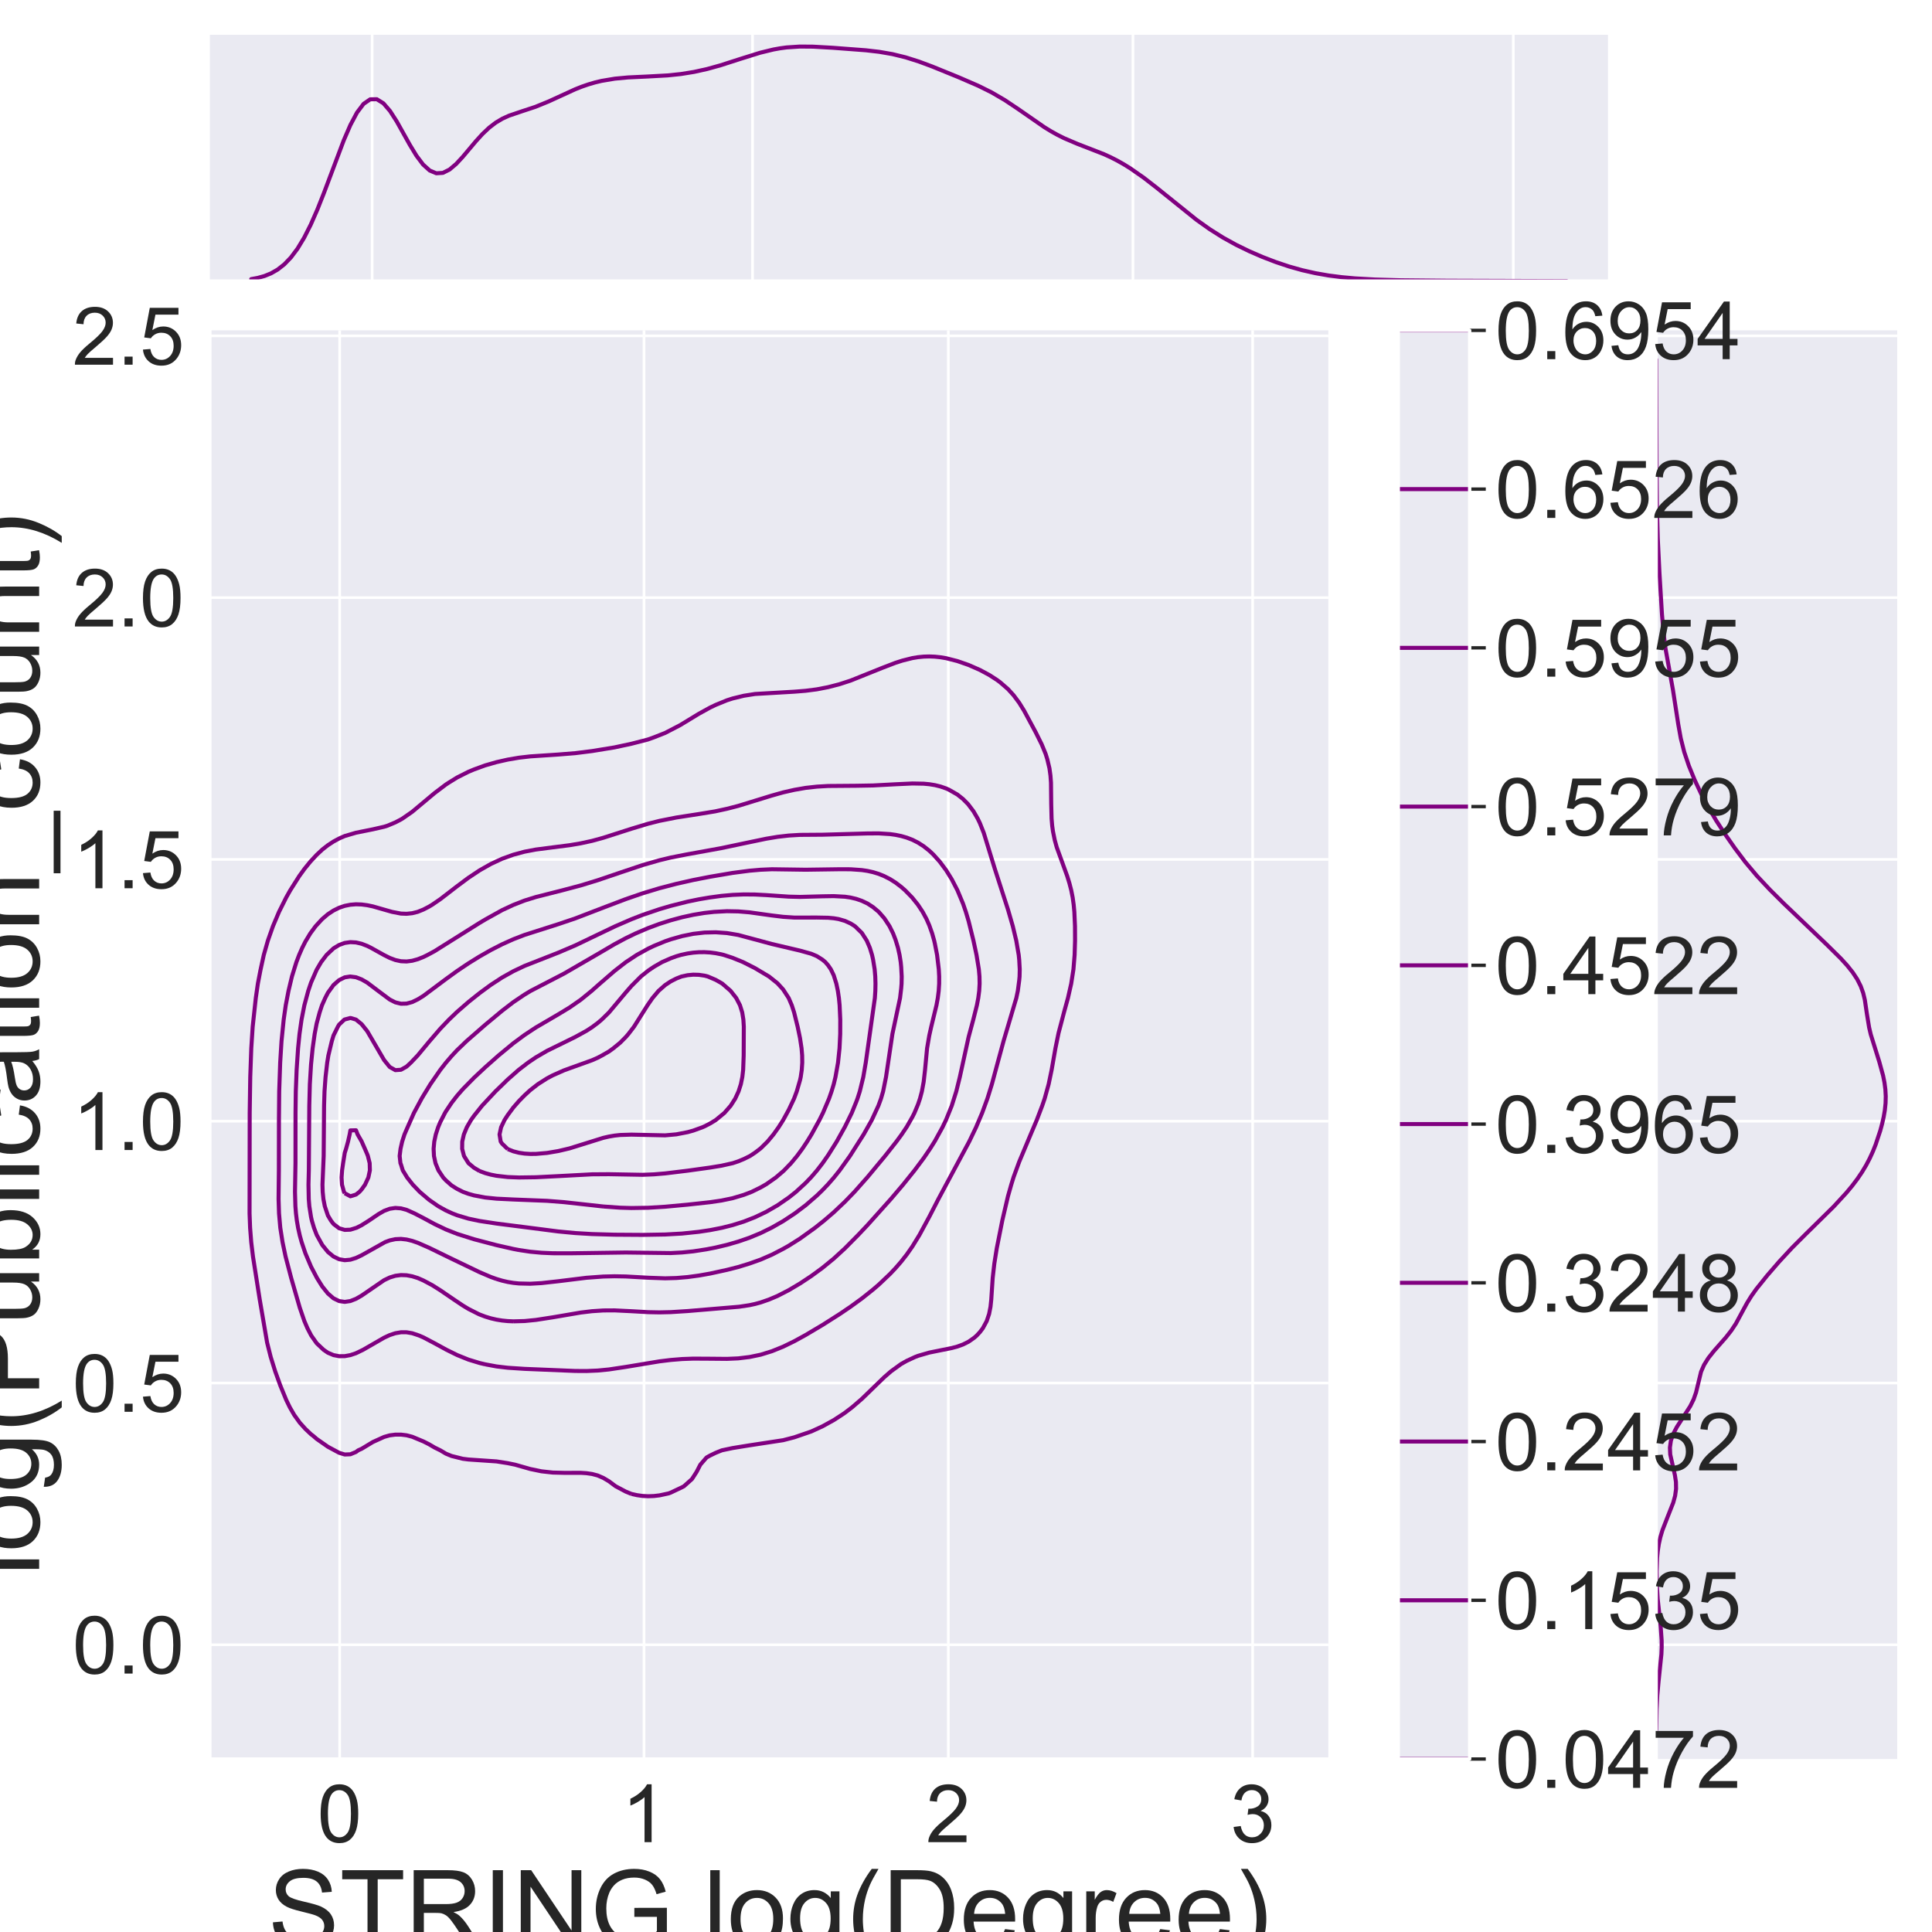 <?xml version="1.0" encoding="utf-8" standalone="no"?>
<!DOCTYPE svg PUBLIC "-//W3C//DTD SVG 1.1//EN"
  "http://www.w3.org/Graphics/SVG/1.1/DTD/svg11.dtd">
<!-- Created with matplotlib (https://matplotlib.org/) -->
<svg height="720pt" version="1.1" viewBox="0 0 720 720" width="720pt" xmlns="http://www.w3.org/2000/svg" xmlns:xlink="http://www.w3.org/1999/xlink">
 <defs>
  <style type="text/css">*{stroke-linecap:butt;stroke-linejoin:round;}</style>
 </defs>
 <g id="figure_1">
  <g id="patch_1">
   <path d="M 0 720 
L 720 720 
L 720 0 
L 0 0 
z
" style="fill:#ffffff;"/>
  </g>
  <g id="axes_1">
   <g id="patch_2">
    <path d="M 78.21 655.54 
L 495.034 655.54 
L 495.034 123.117 
L 78.21 123.117 
z
" style="fill:#eaeaf2;"/>
   </g>
   <g id="matplotlib.axis_1">
    <g id="xtick_1">
     <g id="line2d_1">
      <path clip-path="url(#pf3e79a67f2)" d="M 126.592 655.54 
L 126.592 123.117 
" style="fill:none;stroke:#ffffff;stroke-linecap:round;"/>
     </g>
     <g id="text_1">
      <!-- 0 -->
      <g style="fill:#262626;" transform="translate(118.251 686.513)scale(0.3 -0.3)">
       <defs>
        <path d="M 4.156 35.297 
Q 4.156 48 6.766 55.734 
Q 9.375 63.484 14.516 67.672 
Q 19.672 71.875 27.484 71.875 
Q 33.25 71.875 37.594 69.547 
Q 41.938 67.234 44.766 62.859 
Q 47.609 58.5 49.219 52.219 
Q 50.828 45.953 50.828 35.297 
Q 50.828 22.703 48.234 14.969 
Q 45.656 7.234 40.5 3 
Q 35.359 -1.219 27.484 -1.219 
Q 17.141 -1.219 11.234 6.203 
Q 4.156 15.141 4.156 35.297 
z
M 13.188 35.297 
Q 13.188 17.672 17.312 11.828 
Q 21.438 6 27.484 6 
Q 33.547 6 37.672 11.859 
Q 41.797 17.719 41.797 35.297 
Q 41.797 52.984 37.672 58.781 
Q 33.547 64.594 27.391 64.594 
Q 21.344 64.594 17.719 59.469 
Q 13.188 52.938 13.188 35.297 
z
" id="ArialMT-48"/>
       </defs>
       <use xlink:href="#ArialMT-48"/>
      </g>
     </g>
    </g>
    <g id="xtick_2">
     <g id="line2d_2">
      <path clip-path="url(#pf3e79a67f2)" d="M 240.002 655.54 
L 240.002 123.117 
" style="fill:none;stroke:#ffffff;stroke-linecap:round;"/>
     </g>
     <g id="text_2">
      <!-- 1 -->
      <g style="fill:#262626;" transform="translate(231.66 686.513)scale(0.3 -0.3)">
       <defs>
        <path d="M 37.25 0 
L 28.469 0 
L 28.469 56 
Q 25.297 52.984 20.141 49.953 
Q 14.984 46.922 10.891 45.406 
L 10.891 53.906 
Q 18.266 57.375 23.781 62.297 
Q 29.297 67.234 31.594 71.875 
L 37.25 71.875 
z
" id="ArialMT-49"/>
       </defs>
       <use xlink:href="#ArialMT-49"/>
      </g>
     </g>
    </g>
    <g id="xtick_3">
     <g id="line2d_3">
      <path clip-path="url(#pf3e79a67f2)" d="M 353.411 655.54 
L 353.411 123.117 
" style="fill:none;stroke:#ffffff;stroke-linecap:round;"/>
     </g>
     <g id="text_3">
      <!-- 2 -->
      <g style="fill:#262626;" transform="translate(345.069 686.513)scale(0.3 -0.3)">
       <defs>
        <path d="M 50.344 8.453 
L 50.344 0 
L 3.031 0 
Q 2.938 3.172 4.047 6.109 
Q 5.859 10.938 9.828 15.625 
Q 13.812 20.312 21.344 26.469 
Q 33.016 36.031 37.109 41.625 
Q 41.219 47.219 41.219 52.203 
Q 41.219 57.422 37.469 61 
Q 33.734 64.594 27.734 64.594 
Q 21.391 64.594 17.578 60.781 
Q 13.766 56.984 13.719 50.25 
L 4.688 51.172 
Q 5.609 61.281 11.656 66.578 
Q 17.719 71.875 27.938 71.875 
Q 38.234 71.875 44.234 66.156 
Q 50.25 60.453 50.25 52 
Q 50.25 47.703 48.484 43.547 
Q 46.734 39.406 42.656 34.812 
Q 38.578 30.219 29.109 22.219 
Q 21.188 15.578 18.938 13.203 
Q 16.703 10.844 15.234 8.453 
z
" id="ArialMT-50"/>
       </defs>
       <use xlink:href="#ArialMT-50"/>
      </g>
     </g>
    </g>
    <g id="xtick_4">
     <g id="line2d_4">
      <path clip-path="url(#pf3e79a67f2)" d="M 466.82 655.54 
L 466.82 123.117 
" style="fill:none;stroke:#ffffff;stroke-linecap:round;"/>
     </g>
     <g id="text_4">
      <!-- 3 -->
      <g style="fill:#262626;" transform="translate(458.478 686.513)scale(0.3 -0.3)">
       <defs>
        <path d="M 4.203 18.891 
L 12.984 20.062 
Q 14.5 12.594 18.141 9.297 
Q 21.781 6 27 6 
Q 33.203 6 37.469 10.297 
Q 41.75 14.594 41.75 20.953 
Q 41.75 27 37.797 30.922 
Q 33.844 34.859 27.734 34.859 
Q 25.25 34.859 21.531 33.891 
L 22.516 41.609 
Q 23.391 41.5 23.922 41.5 
Q 29.547 41.5 34.031 44.422 
Q 38.531 47.359 38.531 53.469 
Q 38.531 58.297 35.25 61.469 
Q 31.984 64.656 26.812 64.656 
Q 21.688 64.656 18.266 61.422 
Q 14.844 58.203 13.875 51.766 
L 5.078 53.328 
Q 6.688 62.156 12.391 67.016 
Q 18.109 71.875 26.609 71.875 
Q 32.469 71.875 37.391 69.359 
Q 42.328 66.844 44.938 62.5 
Q 47.562 58.156 47.562 53.266 
Q 47.562 48.641 45.062 44.828 
Q 42.578 41.016 37.703 38.766 
Q 44.047 37.312 47.562 32.688 
Q 51.078 28.078 51.078 21.141 
Q 51.078 11.766 44.234 5.25 
Q 37.406 -1.266 26.953 -1.266 
Q 17.531 -1.266 11.297 4.344 
Q 5.078 9.969 4.203 18.891 
z
" id="ArialMT-51"/>
       </defs>
       <use xlink:href="#ArialMT-51"/>
      </g>
     </g>
    </g>
    <g id="text_5">
     <!-- STRING log(Degree) -->
     <g style="fill:#262626;" transform="translate(99.913 725.595)scale(0.4 -0.4)">
      <defs>
       <path d="M 4.5 23 
L 13.422 23.781 
Q 14.062 18.406 16.375 14.969 
Q 18.703 11.531 23.578 9.406 
Q 28.469 7.281 34.578 7.281 
Q 39.984 7.281 44.141 8.891 
Q 48.297 10.5 50.312 13.297 
Q 52.344 16.109 52.344 19.438 
Q 52.344 22.797 50.391 25.312 
Q 48.438 27.828 43.953 29.547 
Q 41.062 30.672 31.203 33.031 
Q 21.344 35.406 17.391 37.5 
Q 12.25 40.188 9.734 44.156 
Q 7.234 48.141 7.234 53.078 
Q 7.234 58.5 10.297 63.203 
Q 13.375 67.922 19.281 70.359 
Q 25.203 72.797 32.422 72.797 
Q 40.375 72.797 46.453 70.234 
Q 52.547 67.672 55.812 62.688 
Q 59.078 57.719 59.328 51.422 
L 50.25 50.734 
Q 49.516 57.516 45.281 60.984 
Q 41.062 64.453 32.812 64.453 
Q 24.219 64.453 20.281 61.297 
Q 16.359 58.156 16.359 53.719 
Q 16.359 49.859 19.141 47.359 
Q 21.875 44.875 33.422 42.266 
Q 44.969 39.656 49.266 37.703 
Q 55.516 34.812 58.484 30.391 
Q 61.469 25.984 61.469 20.219 
Q 61.469 14.5 58.203 9.438 
Q 54.938 4.391 48.797 1.578 
Q 42.672 -1.219 35.016 -1.219 
Q 25.297 -1.219 18.719 1.609 
Q 12.156 4.438 8.422 10.125 
Q 4.688 15.828 4.5 23 
z
" id="ArialMT-83"/>
       <path d="M 25.922 0 
L 25.922 63.141 
L 2.344 63.141 
L 2.344 71.578 
L 59.078 71.578 
L 59.078 63.141 
L 35.406 63.141 
L 35.406 0 
z
" id="ArialMT-84"/>
       <path d="M 7.859 0 
L 7.859 71.578 
L 39.594 71.578 
Q 49.172 71.578 54.141 69.641 
Q 59.125 67.719 62.109 62.828 
Q 65.094 57.953 65.094 52.047 
Q 65.094 44.438 60.156 39.203 
Q 55.219 33.984 44.922 32.562 
Q 48.688 30.766 50.641 29 
Q 54.781 25.203 58.5 19.484 
L 70.953 0 
L 59.031 0 
L 49.562 14.891 
Q 45.406 21.344 42.719 24.75 
Q 40.047 28.172 37.922 29.531 
Q 35.797 30.906 33.594 31.453 
Q 31.984 31.781 28.328 31.781 
L 17.328 31.781 
L 17.328 0 
z
M 17.328 39.984 
L 37.703 39.984 
Q 44.188 39.984 47.844 41.328 
Q 51.516 42.672 53.422 45.625 
Q 55.328 48.578 55.328 52.047 
Q 55.328 57.125 51.641 60.391 
Q 47.953 63.672 39.984 63.672 
L 17.328 63.672 
z
" id="ArialMT-82"/>
       <path d="M 9.328 0 
L 9.328 71.578 
L 18.797 71.578 
L 18.797 0 
z
" id="ArialMT-73"/>
       <path d="M 7.625 0 
L 7.625 71.578 
L 17.328 71.578 
L 54.938 15.375 
L 54.938 71.578 
L 64.016 71.578 
L 64.016 0 
L 54.297 0 
L 16.703 56.25 
L 16.703 0 
z
" id="ArialMT-78"/>
       <path d="M 41.219 28.078 
L 41.219 36.469 
L 71.531 36.531 
L 71.531 9.969 
Q 64.547 4.391 57.125 1.578 
Q 49.703 -1.219 41.891 -1.219 
Q 31.344 -1.219 22.719 3.297 
Q 14.109 7.812 9.719 16.359 
Q 5.328 24.906 5.328 35.453 
Q 5.328 45.906 9.688 54.953 
Q 14.062 64.016 22.266 68.406 
Q 30.469 72.797 41.156 72.797 
Q 48.922 72.797 55.188 70.281 
Q 61.469 67.781 65.031 63.281 
Q 68.609 58.797 70.453 51.562 
L 61.922 49.219 
Q 60.297 54.688 57.906 57.812 
Q 55.516 60.938 51.062 62.812 
Q 46.625 64.703 41.219 64.703 
Q 34.719 64.703 29.984 62.719 
Q 25.25 60.75 22.344 57.516 
Q 19.438 54.297 17.828 50.438 
Q 15.094 43.797 15.094 36.031 
Q 15.094 26.469 18.391 20.016 
Q 21.688 13.578 27.984 10.453 
Q 34.281 7.328 41.359 7.328 
Q 47.516 7.328 53.375 9.688 
Q 59.234 12.062 62.25 14.75 
L 62.25 28.078 
z
" id="ArialMT-71"/>
       <path id="ArialMT-32"/>
       <path d="M 6.391 0 
L 6.391 71.578 
L 15.188 71.578 
L 15.188 0 
z
" id="ArialMT-108"/>
       <path d="M 3.328 25.922 
Q 3.328 40.328 11.328 47.266 
Q 18.016 53.031 27.641 53.031 
Q 38.328 53.031 45.109 46.016 
Q 51.906 39.016 51.906 26.656 
Q 51.906 16.656 48.906 10.906 
Q 45.906 5.172 40.156 2 
Q 34.422 -1.172 27.641 -1.172 
Q 16.75 -1.172 10.031 5.812 
Q 3.328 12.797 3.328 25.922 
z
M 12.359 25.922 
Q 12.359 15.969 16.703 11.016 
Q 21.047 6.062 27.641 6.062 
Q 34.188 6.062 38.531 11.031 
Q 42.875 16.016 42.875 26.219 
Q 42.875 35.844 38.5 40.797 
Q 34.125 45.75 27.641 45.75 
Q 21.047 45.75 16.703 40.812 
Q 12.359 35.891 12.359 25.922 
z
" id="ArialMT-111"/>
       <path d="M 4.984 -4.297 
L 13.531 -5.562 
Q 14.062 -9.516 16.5 -11.328 
Q 19.781 -13.766 25.438 -13.766 
Q 31.547 -13.766 34.859 -11.328 
Q 38.188 -8.891 39.359 -4.5 
Q 40.047 -1.812 39.984 6.781 
Q 34.234 0 25.641 0 
Q 14.938 0 9.078 7.719 
Q 3.219 15.438 3.219 26.219 
Q 3.219 33.641 5.906 39.906 
Q 8.594 46.188 13.688 49.609 
Q 18.797 53.031 25.688 53.031 
Q 34.859 53.031 40.828 45.609 
L 40.828 51.859 
L 48.922 51.859 
L 48.922 7.031 
Q 48.922 -5.078 46.453 -10.125 
Q 44 -15.188 38.641 -18.109 
Q 33.297 -21.047 25.484 -21.047 
Q 16.219 -21.047 10.5 -16.875 
Q 4.781 -12.703 4.984 -4.297 
z
M 12.25 26.859 
Q 12.25 16.656 16.297 11.969 
Q 20.359 7.281 26.469 7.281 
Q 32.516 7.281 36.609 11.938 
Q 40.719 16.609 40.719 26.562 
Q 40.719 36.078 36.5 40.906 
Q 32.281 45.75 26.312 45.75 
Q 20.453 45.75 16.344 40.984 
Q 12.25 36.234 12.25 26.859 
z
" id="ArialMT-103"/>
       <path d="M 23.391 -21.047 
Q 16.109 -11.859 11.078 0.438 
Q 6.062 12.75 6.062 25.922 
Q 6.062 37.547 9.812 48.188 
Q 14.203 60.547 23.391 72.797 
L 29.688 72.797 
Q 23.781 62.641 21.875 58.297 
Q 18.891 51.562 17.188 44.234 
Q 15.094 35.109 15.094 25.875 
Q 15.094 2.391 29.688 -21.047 
z
" id="ArialMT-40"/>
       <path d="M 7.719 0 
L 7.719 71.578 
L 32.375 71.578 
Q 40.719 71.578 45.125 70.562 
Q 51.266 69.141 55.609 65.438 
Q 61.281 60.641 64.078 53.188 
Q 66.891 45.75 66.891 36.188 
Q 66.891 28.031 64.984 21.734 
Q 63.094 15.438 60.109 11.297 
Q 57.125 7.172 53.578 4.797 
Q 50.047 2.438 45.047 1.219 
Q 40.047 0 33.547 0 
z
M 17.188 8.453 
L 32.469 8.453 
Q 39.547 8.453 43.578 9.766 
Q 47.609 11.078 50 13.484 
Q 53.375 16.844 55.25 22.531 
Q 57.125 28.219 57.125 36.328 
Q 57.125 47.562 53.438 53.594 
Q 49.75 59.625 44.484 61.672 
Q 40.672 63.141 32.234 63.141 
L 17.188 63.141 
z
" id="ArialMT-68"/>
       <path d="M 42.094 16.703 
L 51.172 15.578 
Q 49.031 7.625 43.219 3.219 
Q 37.406 -1.172 28.375 -1.172 
Q 17 -1.172 10.328 5.828 
Q 3.656 12.844 3.656 25.484 
Q 3.656 38.578 10.391 45.797 
Q 17.141 53.031 27.875 53.031 
Q 38.281 53.031 44.875 45.953 
Q 51.469 38.875 51.469 26.031 
Q 51.469 25.25 51.422 23.688 
L 12.75 23.688 
Q 13.234 15.141 17.578 10.594 
Q 21.922 6.062 28.422 6.062 
Q 33.25 6.062 36.672 8.594 
Q 40.094 11.141 42.094 16.703 
z
M 13.234 30.906 
L 42.188 30.906 
Q 41.609 37.453 38.875 40.719 
Q 34.672 45.797 27.984 45.797 
Q 21.922 45.797 17.797 41.75 
Q 13.672 37.703 13.234 30.906 
z
" id="ArialMT-101"/>
       <path d="M 6.5 0 
L 6.5 51.859 
L 14.406 51.859 
L 14.406 44 
Q 17.438 49.516 20 51.266 
Q 22.562 53.031 25.641 53.031 
Q 30.078 53.031 34.672 50.203 
L 31.641 42.047 
Q 28.422 43.953 25.203 43.953 
Q 22.312 43.953 20.016 42.219 
Q 17.719 40.484 16.75 37.406 
Q 15.281 32.719 15.281 27.156 
L 15.281 0 
z
" id="ArialMT-114"/>
       <path d="M 12.359 -21.047 
L 6.062 -21.047 
Q 20.656 2.391 20.656 25.875 
Q 20.656 35.062 18.562 44.094 
Q 16.891 51.422 13.922 58.156 
Q 12.016 62.547 6.062 72.797 
L 12.359 72.797 
Q 21.531 60.547 25.922 48.188 
Q 29.688 37.547 29.688 25.922 
Q 29.688 12.75 24.625 0.438 
Q 19.578 -11.859 12.359 -21.047 
z
" id="ArialMT-41"/>
      </defs>
      <use xlink:href="#ArialMT-83"/>
      <use x="66.699" xlink:href="#ArialMT-84"/>
      <use x="127.783" xlink:href="#ArialMT-82"/>
      <use x="200" xlink:href="#ArialMT-73"/>
      <use x="227.783" xlink:href="#ArialMT-78"/>
      <use x="300" xlink:href="#ArialMT-71"/>
      <use x="377.783" xlink:href="#ArialMT-32"/>
      <use x="405.566" xlink:href="#ArialMT-108"/>
      <use x="427.783" xlink:href="#ArialMT-111"/>
      <use x="483.398" xlink:href="#ArialMT-103"/>
      <use x="539.014" xlink:href="#ArialMT-40"/>
      <use x="572.314" xlink:href="#ArialMT-68"/>
      <use x="644.531" xlink:href="#ArialMT-101"/>
      <use x="700.146" xlink:href="#ArialMT-103"/>
      <use x="755.762" xlink:href="#ArialMT-114"/>
      <use x="789.062" xlink:href="#ArialMT-101"/>
      <use x="844.678" xlink:href="#ArialMT-101"/>
      <use x="900.293" xlink:href="#ArialMT-41"/>
     </g>
    </g>
   </g>
   <g id="matplotlib.axis_2">
    <g id="ytick_1">
     <g id="line2d_5">
      <path clip-path="url(#pf3e79a67f2)" d="M 78.21 612.952 
L 495.034 612.952 
" style="fill:none;stroke:#ffffff;stroke-linecap:round;"/>
     </g>
     <g id="text_6">
      <!-- 0.0 -->
      <g style="fill:#262626;" transform="translate(27.01 623.688)scale(0.3 -0.3)">
       <defs>
        <path d="M 9.078 0 
L 9.078 10.016 
L 19.094 10.016 
L 19.094 0 
z
" id="ArialMT-46"/>
       </defs>
       <use xlink:href="#ArialMT-48"/>
       <use x="55.615" xlink:href="#ArialMT-46"/>
       <use x="83.398" xlink:href="#ArialMT-48"/>
      </g>
     </g>
    </g>
    <g id="ytick_2">
     <g id="line2d_6">
      <path clip-path="url(#pf3e79a67f2)" d="M 78.21 515.396 
L 495.034 515.396 
" style="fill:none;stroke:#ffffff;stroke-linecap:round;"/>
     </g>
     <g id="text_7">
      <!-- 0.5 -->
      <g style="fill:#262626;" transform="translate(27.01 526.132)scale(0.3 -0.3)">
       <defs>
        <path d="M 4.156 18.75 
L 13.375 19.531 
Q 14.406 12.797 18.141 9.391 
Q 21.875 6 27.156 6 
Q 33.5 6 37.891 10.781 
Q 42.281 15.578 42.281 23.484 
Q 42.281 31 38.062 35.344 
Q 33.844 39.703 27 39.703 
Q 22.75 39.703 19.328 37.766 
Q 15.922 35.844 13.969 32.766 
L 5.719 33.844 
L 12.641 70.609 
L 48.25 70.609 
L 48.25 62.203 
L 19.672 62.203 
L 15.828 42.969 
Q 22.266 47.469 29.344 47.469 
Q 38.719 47.469 45.156 40.969 
Q 51.609 34.469 51.609 24.266 
Q 51.609 14.547 45.953 7.469 
Q 39.062 -1.219 27.156 -1.219 
Q 17.391 -1.219 11.203 4.25 
Q 5.031 9.719 4.156 18.75 
z
" id="ArialMT-53"/>
       </defs>
       <use xlink:href="#ArialMT-48"/>
       <use x="55.615" xlink:href="#ArialMT-46"/>
       <use x="83.398" xlink:href="#ArialMT-53"/>
      </g>
     </g>
    </g>
    <g id="ytick_3">
     <g id="line2d_7">
      <path clip-path="url(#pf3e79a67f2)" d="M 78.21 417.84 
L 495.034 417.84 
" style="fill:none;stroke:#ffffff;stroke-linecap:round;"/>
     </g>
     <g id="text_8">
      <!-- 1.0 -->
      <g style="fill:#262626;" transform="translate(27.01 428.576)scale(0.3 -0.3)">
       <use xlink:href="#ArialMT-49"/>
       <use x="55.615" xlink:href="#ArialMT-46"/>
       <use x="83.398" xlink:href="#ArialMT-48"/>
      </g>
     </g>
    </g>
    <g id="ytick_4">
     <g id="line2d_8">
      <path clip-path="url(#pf3e79a67f2)" d="M 78.21 320.284 
L 495.034 320.284 
" style="fill:none;stroke:#ffffff;stroke-linecap:round;"/>
     </g>
     <g id="text_9">
      <!-- 1.5 -->
      <g style="fill:#262626;" transform="translate(27.01 331.02)scale(0.3 -0.3)">
       <use xlink:href="#ArialMT-49"/>
       <use x="55.615" xlink:href="#ArialMT-46"/>
       <use x="83.398" xlink:href="#ArialMT-53"/>
      </g>
     </g>
    </g>
    <g id="ytick_5">
     <g id="line2d_9">
      <path clip-path="url(#pf3e79a67f2)" d="M 78.21 222.728 
L 495.034 222.728 
" style="fill:none;stroke:#ffffff;stroke-linecap:round;"/>
     </g>
     <g id="text_10">
      <!-- 2.0 -->
      <g style="fill:#262626;" transform="translate(27.01 233.464)scale(0.3 -0.3)">
       <use xlink:href="#ArialMT-50"/>
       <use x="55.615" xlink:href="#ArialMT-46"/>
       <use x="83.398" xlink:href="#ArialMT-48"/>
      </g>
     </g>
    </g>
    <g id="ytick_6">
     <g id="line2d_10">
      <path clip-path="url(#pf3e79a67f2)" d="M 78.21 125.172 
L 495.034 125.172 
" style="fill:none;stroke:#ffffff;stroke-linecap:round;"/>
     </g>
     <g id="text_11">
      <!-- 2.5 -->
      <g style="fill:#262626;" transform="translate(27.01 135.908)scale(0.3 -0.3)">
       <use xlink:href="#ArialMT-50"/>
       <use x="55.615" xlink:href="#ArialMT-46"/>
       <use x="83.398" xlink:href="#ArialMT-53"/>
      </g>
     </g>
    </g>
    <g id="text_12">
     <!-- log(Publication_count) -->
     <g style="fill:#262626;" transform="translate(14.591 587.216)rotate(-90)scale(0.4 -0.4)">
      <defs>
       <path d="M 7.719 0 
L 7.719 71.578 
L 34.719 71.578 
Q 41.844 71.578 45.609 70.906 
Q 50.875 70.016 54.438 67.547 
Q 58.016 65.094 60.188 60.641 
Q 62.359 56.203 62.359 50.875 
Q 62.359 41.75 56.547 35.422 
Q 50.734 29.109 35.547 29.109 
L 17.188 29.109 
L 17.188 0 
z
M 17.188 37.547 
L 35.688 37.547 
Q 44.875 37.547 48.734 40.969 
Q 52.594 44.391 52.594 50.594 
Q 52.594 55.078 50.312 58.266 
Q 48.047 61.469 44.344 62.5 
Q 41.938 63.141 35.5 63.141 
L 17.188 63.141 
z
" id="ArialMT-80"/>
       <path d="M 40.578 0 
L 40.578 7.625 
Q 34.516 -1.172 24.125 -1.172 
Q 19.531 -1.172 15.547 0.578 
Q 11.578 2.344 9.641 5 
Q 7.719 7.672 6.938 11.531 
Q 6.391 14.109 6.391 19.734 
L 6.391 51.859 
L 15.188 51.859 
L 15.188 23.094 
Q 15.188 16.219 15.719 13.812 
Q 16.547 10.359 19.234 8.375 
Q 21.922 6.391 25.875 6.391 
Q 29.828 6.391 33.297 8.422 
Q 36.766 10.453 38.203 13.938 
Q 39.656 17.438 39.656 24.078 
L 39.656 51.859 
L 48.438 51.859 
L 48.438 0 
z
" id="ArialMT-117"/>
       <path d="M 14.703 0 
L 6.547 0 
L 6.547 71.578 
L 15.328 71.578 
L 15.328 46.047 
Q 20.906 53.031 29.547 53.031 
Q 34.328 53.031 38.594 51.094 
Q 42.875 49.172 45.625 45.672 
Q 48.391 42.188 49.953 37.25 
Q 51.516 32.328 51.516 26.703 
Q 51.516 13.375 44.922 6.094 
Q 38.328 -1.172 29.109 -1.172 
Q 19.922 -1.172 14.703 6.5 
z
M 14.594 26.312 
Q 14.594 17 17.141 12.844 
Q 21.297 6.062 28.375 6.062 
Q 34.125 6.062 38.328 11.062 
Q 42.531 16.062 42.531 25.984 
Q 42.531 36.141 38.5 40.969 
Q 34.469 45.797 28.766 45.797 
Q 23 45.797 18.797 40.797 
Q 14.594 35.797 14.594 26.312 
z
" id="ArialMT-98"/>
       <path d="M 6.641 61.469 
L 6.641 71.578 
L 15.438 71.578 
L 15.438 61.469 
z
M 6.641 0 
L 6.641 51.859 
L 15.438 51.859 
L 15.438 0 
z
" id="ArialMT-105"/>
       <path d="M 40.438 19 
L 49.078 17.875 
Q 47.656 8.938 41.812 3.875 
Q 35.984 -1.172 27.484 -1.172 
Q 16.844 -1.172 10.375 5.781 
Q 3.906 12.75 3.906 25.734 
Q 3.906 34.125 6.688 40.422 
Q 9.469 46.734 15.156 49.875 
Q 20.844 53.031 27.547 53.031 
Q 35.984 53.031 41.359 48.75 
Q 46.734 44.484 48.25 36.625 
L 39.703 35.297 
Q 38.484 40.531 35.375 43.156 
Q 32.281 45.797 27.875 45.797 
Q 21.234 45.797 17.078 41.031 
Q 12.938 36.281 12.938 25.984 
Q 12.938 15.531 16.938 10.797 
Q 20.953 6.062 27.391 6.062 
Q 32.562 6.062 36.031 9.234 
Q 39.5 12.406 40.438 19 
z
" id="ArialMT-99"/>
       <path d="M 40.438 6.391 
Q 35.547 2.25 31.031 0.531 
Q 26.516 -1.172 21.344 -1.172 
Q 12.797 -1.172 8.203 3 
Q 3.609 7.172 3.609 13.672 
Q 3.609 17.484 5.344 20.625 
Q 7.078 23.781 9.891 25.688 
Q 12.703 27.594 16.219 28.562 
Q 18.797 29.25 24.031 29.891 
Q 34.672 31.156 39.703 32.906 
Q 39.75 34.719 39.75 35.203 
Q 39.75 40.578 37.25 42.781 
Q 33.891 45.75 27.25 45.75 
Q 21.047 45.75 18.094 43.578 
Q 15.141 41.406 13.719 35.891 
L 5.125 37.062 
Q 6.297 42.578 8.984 45.969 
Q 11.672 49.359 16.75 51.188 
Q 21.828 53.031 28.516 53.031 
Q 35.156 53.031 39.297 51.469 
Q 43.453 49.906 45.406 47.531 
Q 47.359 45.172 48.141 41.547 
Q 48.578 39.312 48.578 33.453 
L 48.578 21.734 
Q 48.578 9.469 49.141 6.219 
Q 49.703 2.984 51.375 0 
L 42.188 0 
Q 40.828 2.734 40.438 6.391 
z
M 39.703 26.031 
Q 34.906 24.078 25.344 22.703 
Q 19.922 21.922 17.672 20.938 
Q 15.438 19.969 14.203 18.094 
Q 12.984 16.219 12.984 13.922 
Q 12.984 10.406 15.641 8.062 
Q 18.312 5.719 23.438 5.719 
Q 28.516 5.719 32.469 7.938 
Q 36.422 10.156 38.281 14.016 
Q 39.703 17 39.703 22.797 
z
" id="ArialMT-97"/>
       <path d="M 25.781 7.859 
L 27.047 0.094 
Q 23.344 -0.688 20.406 -0.688 
Q 15.625 -0.688 12.984 0.828 
Q 10.359 2.344 9.281 4.812 
Q 8.203 7.281 8.203 15.188 
L 8.203 45.016 
L 1.766 45.016 
L 1.766 51.859 
L 8.203 51.859 
L 8.203 64.703 
L 16.938 69.969 
L 16.938 51.859 
L 25.781 51.859 
L 25.781 45.016 
L 16.938 45.016 
L 16.938 14.703 
Q 16.938 10.938 17.406 9.859 
Q 17.875 8.797 18.922 8.156 
Q 19.969 7.516 21.922 7.516 
Q 23.391 7.516 25.781 7.859 
z
" id="ArialMT-116"/>
       <path d="M 6.594 0 
L 6.594 51.859 
L 14.5 51.859 
L 14.5 44.484 
Q 20.219 53.031 31 53.031 
Q 35.688 53.031 39.625 51.344 
Q 43.562 49.656 45.516 46.922 
Q 47.469 44.188 48.25 40.438 
Q 48.734 37.984 48.734 31.891 
L 48.734 0 
L 39.938 0 
L 39.938 31.547 
Q 39.938 36.922 38.906 39.578 
Q 37.891 42.234 35.281 43.812 
Q 32.672 45.406 29.156 45.406 
Q 23.531 45.406 19.453 41.844 
Q 15.375 38.281 15.375 28.328 
L 15.375 0 
z
" id="ArialMT-110"/>
       <path d="M -1.516 -19.875 
L -1.516 -13.531 
L 56.734 -13.531 
L 56.734 -19.875 
z
" id="ArialMT-95"/>
      </defs>
      <use xlink:href="#ArialMT-108"/>
      <use x="22.217" xlink:href="#ArialMT-111"/>
      <use x="77.832" xlink:href="#ArialMT-103"/>
      <use x="133.447" xlink:href="#ArialMT-40"/>
      <use x="166.748" xlink:href="#ArialMT-80"/>
      <use x="233.447" xlink:href="#ArialMT-117"/>
      <use x="289.062" xlink:href="#ArialMT-98"/>
      <use x="344.678" xlink:href="#ArialMT-108"/>
      <use x="366.895" xlink:href="#ArialMT-105"/>
      <use x="389.111" xlink:href="#ArialMT-99"/>
      <use x="439.111" xlink:href="#ArialMT-97"/>
      <use x="494.727" xlink:href="#ArialMT-116"/>
      <use x="522.51" xlink:href="#ArialMT-105"/>
      <use x="544.727" xlink:href="#ArialMT-111"/>
      <use x="600.342" xlink:href="#ArialMT-110"/>
      <use x="655.957" xlink:href="#ArialMT-95"/>
      <use x="711.572" xlink:href="#ArialMT-99"/>
      <use x="761.572" xlink:href="#ArialMT-111"/>
      <use x="817.188" xlink:href="#ArialMT-117"/>
      <use x="872.803" xlink:href="#ArialMT-110"/>
      <use x="928.418" xlink:href="#ArialMT-116"/>
      <use x="956.201" xlink:href="#ArialMT-41"/>
     </g>
    </g>
   </g>
   <g id="LineCollection_1">
    <path clip-path="url(#pf3e79a67f2)" d="M 235.305 556.737 
L 237.399 557.207 
L 239.494 557.498 
L 241.588 557.602 
L 243.683 557.525 
L 245.778 557.278 
L 249.18 556.547 
L 249.967 556.252 
L 254.156 554.269 
L 254.896 553.871 
L 257.887 551.196 
L 259.607 548.52 
L 260.985 545.845 
L 263.309 543.169 
L 264.629 542.431 
L 266.724 541.419 
L 269.012 540.494 
L 273.007 539.652 
L 279.291 538.634 
L 291.859 536.719 
L 296.048 535.634 
L 302.332 533.466 
L 306.521 531.549 
L 310.71 529.235 
L 313.971 527.116 
L 314.899 526.481 
L 317.573 524.441 
L 321.183 521.329 
L 326.251 516.414 
L 329.561 513.214 
L 332.038 511.063 
L 335.726 508.388 
L 335.845 508.31 
L 337.94 507.136 
L 341.01 505.712 
L 342.129 505.279 
L 346.318 504.065 
L 351.397 503.037 
L 354.697 502.374 
L 356.791 501.811 
L 358.886 501.049 
L 360.98 499.998 
L 363.075 498.53 
L 364.025 497.686 
L 365.17 496.448 
L 366.266 495.01 
L 367.713 492.335 
L 368.612 489.659 
L 369.136 486.984 
L 369.417 484.308 
L 369.944 476.282 
L 370.554 470.931 
L 371.453 465.262 
L 373.548 454.749 
L 375.643 445.79 
L 376.862 441.5 
L 377.737 438.671 
L 379.832 432.95 
L 384.1 422.772 
L 386.363 417.421 
L 388.405 412.07 
L 389.319 409.394 
L 390.801 404.044 
L 391.918 398.693 
L 393.328 390.666 
L 394.494 384.974 
L 396.588 377.024 
L 397.994 371.938 
L 399.205 366.587 
L 400.042 361.236 
L 400.48 355.885 
L 400.643 350.534 
L 400.618 345.183 
L 400.378 339.832 
L 400.128 337.156 
L 399.754 334.481 
L 399.227 331.805 
L 398.535 329.13 
L 397.705 326.454 
L 393.813 315.752 
L 393.072 313.077 
L 392.399 309.763 
L 392.118 307.726 
L 391.894 305.05 
L 391.756 299.699 
L 391.671 291.673 
L 391.472 288.997 
L 391.098 286.322 
L 390.305 282.974 
L 389.681 280.971 
L 388.21 277.391 
L 385.998 272.944 
L 381.686 264.918 
L 379.832 261.916 
L 377.737 259.095 
L 375.643 256.8 
L 372.663 254.216 
L 371.453 253.334 
L 368.662 251.54 
L 365.17 249.666 
L 360.98 247.824 
L 356.791 246.365 
L 352.602 245.298 
L 350.507 244.943 
L 348.413 244.721 
L 346.318 244.637 
L 344.224 244.698 
L 342.129 244.903 
L 340.034 245.247 
L 336.277 246.189 
L 333.751 246.998 
L 328.888 248.865 
L 316.994 253.637 
L 312.805 254.999 
L 308.615 256.083 
L 304.426 256.894 
L 300.237 257.434 
L 296.048 257.771 
L 281.386 258.624 
L 277.197 259.287 
L 273.007 260.305 
L 270.913 260.98 
L 266.724 262.69 
L 264.629 263.692 
L 260.44 266.001 
L 253.413 270.269 
L 247.872 273.142 
L 243.683 274.792 
L 241.363 275.62 
L 235.305 277.177 
L 229.021 278.53 
L 220.642 279.897 
L 214.359 280.684 
L 208.075 281.188 
L 197.602 281.885 
L 193.413 282.368 
L 189.224 283.079 
L 185.034 284.029 
L 180.845 285.226 
L 176.656 286.751 
L 174.561 287.627 
L 170.372 289.735 
L 167.239 291.673 
L 166.183 292.358 
L 161.994 295.52 
L 153.615 302.531 
L 149.989 305.05 
L 149.426 305.386 
L 147.332 306.48 
L 144.352 307.726 
L 143.142 308.107 
L 138.953 309.066 
L 132.669 310.33 
L 128.48 311.561 
L 126.386 312.479 
L 124.291 313.608 
L 122.197 314.977 
L 120.102 316.617 
L 118.007 318.576 
L 115.661 321.103 
L 113.486 323.779 
L 111.548 326.454 
L 108.154 331.805 
L 106.649 334.481 
L 103.977 339.832 
L 101.716 345.183 
L 99.831 350.534 
L 98.304 355.885 
L 97.061 361.57 
L 96.099 366.587 
L 95.326 371.938 
L 94.168 382.64 
L 93.644 390.666 
L 93.259 401.368 
L 93.057 414.745 
L 93.003 452.202 
L 93.206 457.553 
L 93.624 462.904 
L 94.273 468.255 
L 96.795 484.308 
L 99.547 500.361 
L 100.89 505.712 
L 102.558 511.063 
L 104.493 516.414 
L 106.692 521.765 
L 107.992 524.441 
L 109.629 527.282 
L 111.724 530.199 
L 113.818 532.523 
L 115.913 534.508 
L 116.758 535.143 
L 118.007 536.236 
L 122.197 539.161 
L 126.386 541.418 
L 128.48 542.049 
L 130.575 541.969 
L 132.669 541.106 
L 133.483 540.494 
L 134.764 539.926 
L 138.953 537.399 
L 143.142 535.503 
L 145.237 534.909 
L 147.332 534.642 
L 149.426 534.637 
L 151.521 534.89 
L 153.615 535.436 
L 157.805 537.184 
L 159.899 538.239 
L 161.994 539.468 
L 164.088 540.494 
L 166.183 541.743 
L 168.278 542.602 
L 172.467 543.644 
L 174.561 543.909 
L 185.034 544.626 
L 189.224 545.283 
L 191.966 545.845 
L 197.602 547.45 
L 201.791 548.316 
L 205.98 548.781 
L 210.17 548.884 
L 216.453 548.878 
L 218.548 549.012 
L 220.642 549.313 
L 222.737 549.864 
L 224.832 550.776 
L 226.926 552.014 
L 229.418 553.871 
L 233.21 555.884 
L 235.305 556.737 
L 235.305 556.737 
" style="fill:none;stroke:#800080;stroke-width:1.5;"/>
   </g>
   <g id="LineCollection_2">
    <path clip-path="url(#pf3e79a67f2)" d="M 180.845 508.45 
L 185.034 509.228 
L 189.224 509.723 
L 195.507 510.137 
L 214.359 510.915 
L 218.548 510.94 
L 222.737 510.762 
L 226.926 510.355 
L 233.21 509.414 
L 245.778 507.331 
L 249.967 506.819 
L 254.156 506.475 
L 258.345 506.317 
L 264.629 506.354 
L 270.913 506.411 
L 275.102 506.229 
L 279.36 505.712 
L 283.48 504.854 
L 287.67 503.554 
L 291.859 501.861 
L 296.048 499.817 
L 300.237 497.517 
L 306.521 493.784 
L 313.001 489.659 
L 316.994 486.955 
L 321.183 483.905 
L 325.372 480.565 
L 327.467 478.769 
L 331.656 474.794 
L 333.751 472.582 
L 335.845 470.167 
L 337.94 467.491 
L 340.034 464.496 
L 342.653 460.229 
L 346.318 453.453 
L 349.712 446.851 
L 361.183 425.447 
L 363.75 420.096 
L 366.02 414.745 
L 367.978 409.394 
L 369.645 404.044 
L 371.81 396.017 
L 373.993 387.991 
L 378.752 371.938 
L 379.314 369.262 
L 379.832 365.373 
L 379.965 363.911 
L 380.027 361.236 
L 379.832 357.713 
L 379.646 355.885 
L 378.727 350.534 
L 377.445 345.183 
L 375.643 338.954 
L 373.328 331.805 
L 370.736 323.779 
L 366.622 310.401 
L 365.17 306.748 
L 364.35 305.05 
L 362.804 302.375 
L 360.784 299.699 
L 358.886 297.771 
L 356.791 296.106 
L 353.717 294.348 
L 352.602 293.839 
L 350.507 293.11 
L 348.413 292.594 
L 346.318 292.256 
L 344.224 292.06 
L 340.034 291.981 
L 333.751 292.272 
L 325.372 292.717 
L 319.088 292.828 
L 308.615 292.913 
L 304.426 293.155 
L 300.237 293.62 
L 296.048 294.348 
L 291.859 295.298 
L 287.67 296.473 
L 275.102 300.336 
L 270.913 301.414 
L 266.493 302.375 
L 260.44 303.366 
L 252.061 304.665 
L 245.778 305.909 
L 241.588 306.966 
L 235.305 308.854 
L 224.832 312.216 
L 220.642 313.366 
L 216.453 314.276 
L 212.264 314.985 
L 205.98 315.786 
L 199.697 316.599 
L 195.507 317.394 
L 191.318 318.521 
L 187.129 320.028 
L 182.94 321.969 
L 178.751 324.344 
L 174.561 327.13 
L 170.372 330.251 
L 164.088 335.092 
L 161.075 337.156 
L 159.899 337.864 
L 157.805 338.953 
L 155.621 339.832 
L 153.615 340.326 
L 151.521 340.544 
L 149.426 340.467 
L 146.11 339.832 
L 143.142 338.986 
L 138.953 337.786 
L 136.859 337.347 
L 134.764 337.072 
L 132.669 336.999 
L 130.575 337.167 
L 128.48 337.583 
L 126.386 338.289 
L 124.291 339.322 
L 122.197 340.697 
L 120.067 342.507 
L 117.605 345.183 
L 115.636 347.858 
L 113.818 350.887 
L 112.644 353.209 
L 111.471 355.885 
L 110.456 358.56 
L 108.795 363.911 
L 107.518 369.262 
L 106.491 374.613 
L 105.724 379.964 
L 104.913 387.991 
L 104.416 396.017 
L 104.049 406.719 
L 103.952 417.421 
L 103.927 436.149 
L 103.817 446.851 
L 103.985 452.202 
L 104.455 457.553 
L 105.29 462.904 
L 106.42 468.255 
L 108.521 476.282 
L 111.724 487.361 
L 113.435 492.335 
L 114.58 495.01 
L 115.969 497.686 
L 118.007 500.584 
L 120.599 503.037 
L 122.197 504.128 
L 124.291 505.013 
L 126.386 505.416 
L 128.48 505.398 
L 130.575 505.011 
L 132.669 504.303 
L 135.29 503.037 
L 138.953 500.934 
L 143.142 498.52 
L 145.237 497.545 
L 147.332 496.854 
L 149.426 496.497 
L 151.521 496.501 
L 153.615 496.855 
L 156.109 497.686 
L 157.805 498.416 
L 161.994 500.619 
L 166.415 503.037 
L 170.372 504.988 
L 174.561 506.681 
L 178.751 507.959 
L 180.845 508.45 
L 180.845 508.45 
" style="fill:none;stroke:#800080;stroke-width:1.5;"/>
   </g>
   <g id="LineCollection_3">
    <path clip-path="url(#pf3e79a67f2)" d="M 191.318 492.426 
L 195.507 492.314 
L 199.697 491.9 
L 205.98 490.929 
L 216.453 489.142 
L 220.642 488.642 
L 224.832 488.366 
L 229.021 488.34 
L 235.305 488.647 
L 241.588 489.005 
L 245.778 489.086 
L 249.967 488.993 
L 256.251 488.594 
L 275.442 486.984 
L 279.291 486.405 
L 281.386 485.95 
L 283.48 485.38 
L 286.57 484.308 
L 289.764 482.957 
L 293.953 480.804 
L 298.143 478.316 
L 302.332 475.546 
L 306.521 472.478 
L 310.71 469.046 
L 314.899 465.206 
L 319.822 460.229 
L 323.278 456.57 
L 331.987 446.851 
L 336.538 441.5 
L 340.836 436.149 
L 344.224 431.608 
L 346.599 428.123 
L 348.413 425.232 
L 351.24 420.096 
L 352.602 417.246 
L 354.697 412.054 
L 356.38 406.719 
L 357.702 401.368 
L 360.98 386.418 
L 362.718 379.964 
L 364.061 374.613 
L 364.574 371.938 
L 364.922 369.262 
L 365.074 366.587 
L 365.023 363.911 
L 364.788 361.236 
L 363.918 355.885 
L 362.776 350.534 
L 360.98 343.312 
L 359.944 339.832 
L 358.886 336.756 
L 356.791 331.744 
L 354.697 327.702 
L 352.602 324.321 
L 350.206 321.103 
L 347.791 318.428 
L 346.318 317.034 
L 344.224 315.37 
L 342.129 314.033 
L 340.034 312.969 
L 337.94 312.167 
L 335.845 311.563 
L 333.751 311.129 
L 331.656 310.837 
L 327.467 310.577 
L 323.278 310.6 
L 306.521 311.072 
L 298.143 311.133 
L 293.953 311.382 
L 289.764 311.863 
L 285.575 312.561 
L 277.197 314.307 
L 268.818 316.073 
L 255.838 318.428 
L 249.967 319.582 
L 245.778 320.589 
L 239.494 322.39 
L 231.115 325.196 
L 222.737 328.041 
L 216.453 329.967 
L 209.522 331.805 
L 199.697 334.296 
L 195.507 335.601 
L 191.318 337.232 
L 187.129 339.178 
L 181.134 342.507 
L 178.751 343.92 
L 161.994 354.448 
L 159.332 355.885 
L 157.805 356.635 
L 155.71 357.468 
L 153.615 358.047 
L 151.521 358.314 
L 149.426 358.227 
L 147.332 357.773 
L 145.237 356.985 
L 143.046 355.885 
L 138.242 353.209 
L 136.859 352.523 
L 134.764 351.713 
L 132.669 351.222 
L 130.575 351.104 
L 128.48 351.404 
L 126.386 352.163 
L 124.291 353.43 
L 121.694 355.885 
L 119.667 358.56 
L 118.007 361.394 
L 115.913 366.189 
L 114.875 369.262 
L 113.431 374.613 
L 112.38 379.964 
L 111.62 385.315 
L 111.082 390.666 
L 110.547 398.693 
L 110.236 406.719 
L 110.134 414.745 
L 110.119 433.474 
L 109.932 444.176 
L 110.086 449.527 
L 110.299 452.202 
L 110.626 454.878 
L 111.081 457.553 
L 111.724 460.436 
L 112.408 462.904 
L 113.818 467.093 
L 115.913 472.041 
L 118.131 476.282 
L 120.102 479.444 
L 122.197 482.044 
L 124.291 483.851 
L 126.386 484.869 
L 128.48 485.175 
L 130.575 484.858 
L 132.669 484.035 
L 134.764 482.833 
L 143.142 477.086 
L 145.237 476.083 
L 147.332 475.45 
L 149.426 475.174 
L 151.521 475.249 
L 153.615 475.638 
L 155.71 476.29 
L 157.805 477.204 
L 161.093 478.957 
L 164.088 480.842 
L 169.164 484.308 
L 172.467 486.522 
L 174.561 487.787 
L 178.262 489.659 
L 178.751 489.878 
L 180.845 490.671 
L 182.94 491.305 
L 185.034 491.787 
L 187.129 492.126 
L 189.224 492.335 
L 191.318 492.426 
L 191.318 492.426 
" style="fill:none;stroke:#800080;stroke-width:1.5;"/>
   </g>
   <g id="LineCollection_4">
    <path clip-path="url(#pf3e79a67f2)" d="M 185.034 476.644 
L 187.129 477.267 
L 189.224 477.751 
L 191.318 478.097 
L 193.413 478.313 
L 197.602 478.41 
L 201.791 478.173 
L 208.075 477.476 
L 218.548 476.188 
L 224.832 475.727 
L 229.021 475.627 
L 233.21 475.702 
L 241.588 476.173 
L 247.872 476.393 
L 252.061 476.277 
L 256.251 475.926 
L 260.44 475.36 
L 264.629 474.619 
L 270.913 473.246 
L 275.102 472.183 
L 279.291 470.893 
L 283.48 469.407 
L 287.67 467.582 
L 291.859 465.416 
L 293.953 464.236 
L 298.143 461.592 
L 303.748 457.553 
L 307.115 454.878 
L 310.71 451.783 
L 314.899 447.821 
L 318.423 444.176 
L 323.278 438.696 
L 329.839 430.798 
L 334.064 425.447 
L 336.028 422.772 
L 337.94 419.915 
L 340.034 416.244 
L 340.79 414.745 
L 342.129 411.542 
L 342.854 409.394 
L 343.566 406.719 
L 344.224 403.164 
L 344.737 398.693 
L 345.498 390.666 
L 346.318 385.877 
L 347.043 382.64 
L 348.997 374.613 
L 349.489 371.938 
L 349.827 369.262 
L 349.996 366.587 
L 350.001 363.911 
L 349.86 361.236 
L 349.219 355.885 
L 348.413 351.736 
L 348.14 350.534 
L 347.388 347.858 
L 346.318 344.851 
L 345.287 342.507 
L 343.843 339.832 
L 342.072 337.156 
L 339.925 334.481 
L 337.317 331.805 
L 335.845 330.521 
L 333.751 328.921 
L 331.656 327.598 
L 329.402 326.454 
L 327.467 325.675 
L 325.372 325.033 
L 323.278 324.567 
L 321.183 324.251 
L 316.994 323.955 
L 312.805 323.942 
L 300.237 324.12 
L 287.67 323.944 
L 283.48 324.127 
L 279.291 324.492 
L 273.007 325.313 
L 264.629 326.735 
L 258.345 327.958 
L 252.061 329.38 
L 245.778 331.011 
L 239.494 332.91 
L 233.21 335.072 
L 224.832 338.253 
L 214.359 342.272 
L 208.075 344.398 
L 195.507 348.407 
L 191.318 350.022 
L 187.129 351.904 
L 182.94 354.047 
L 178.751 356.426 
L 174.561 359.021 
L 170.372 361.836 
L 166.183 364.876 
L 157.805 371.13 
L 155.71 372.425 
L 153.615 373.439 
L 151.521 374.01 
L 149.426 374.061 
L 147.332 373.55 
L 145.237 372.49 
L 140.916 369.262 
L 136.859 366.199 
L 134.764 364.995 
L 132.669 364.19 
L 130.51 363.911 
L 128.48 364.226 
L 126.386 365.25 
L 124.291 367.084 
L 122.197 369.978 
L 121.191 371.938 
L 120.002 374.613 
L 119.12 377.289 
L 118.007 381.434 
L 117.268 385.315 
L 116.514 390.666 
L 115.913 396.715 
L 115.469 404.044 
L 115.262 412.07 
L 115.093 436.149 
L 114.961 441.5 
L 115.065 446.851 
L 115.282 449.527 
L 115.913 453.547 
L 116.211 454.878 
L 117.01 457.553 
L 118.03 460.229 
L 120.102 463.971 
L 122.197 466.558 
L 124.291 468.269 
L 126.386 469.278 
L 128.48 469.64 
L 130.575 469.447 
L 132.669 468.795 
L 134.764 467.806 
L 143.504 462.904 
L 145.237 462.257 
L 147.332 461.803 
L 149.426 461.702 
L 151.521 461.932 
L 153.615 462.44 
L 155.71 463.164 
L 159.899 464.999 
L 168.278 469.077 
L 178.751 474.111 
L 182.94 475.897 
L 185.034 476.644 
L 185.034 476.644 
" style="fill:none;stroke:#800080;stroke-width:1.5;"/>
   </g>
   <g id="LineCollection_5">
    <path clip-path="url(#pf3e79a67f2)" d="M 193.413 465.851 
L 197.602 466.478 
L 201.791 466.864 
L 205.98 467.047 
L 212.264 467.066 
L 233.21 466.77 
L 249.967 466.98 
L 254.156 466.763 
L 258.345 466.343 
L 263.301 465.58 
L 266.724 464.912 
L 270.913 463.918 
L 275.102 462.709 
L 279.291 461.267 
L 283.48 459.531 
L 287.67 457.47 
L 291.859 455.078 
L 296.219 452.202 
L 300.237 449.177 
L 304.426 445.55 
L 306.521 443.518 
L 308.615 441.317 
L 310.787 438.825 
L 312.922 436.149 
L 316.752 430.798 
L 321.858 422.772 
L 324.877 417.421 
L 327.354 412.07 
L 328.338 409.394 
L 329.114 406.719 
L 330.192 401.368 
L 332.578 385.315 
L 335.42 371.938 
L 335.845 368.352 
L 335.987 366.587 
L 336.04 363.911 
L 335.845 360.368 
L 335.667 358.56 
L 335.243 355.885 
L 334.646 353.209 
L 333.751 350.266 
L 332.829 347.858 
L 331.507 345.183 
L 329.561 342.22 
L 327.467 339.821 
L 325.372 338.062 
L 323.278 336.703 
L 321.183 335.717 
L 319.088 334.992 
L 316.926 334.481 
L 314.899 334.186 
L 310.71 333.956 
L 306.521 334.027 
L 298.143 334.256 
L 293.953 334.152 
L 285.575 333.58 
L 281.386 333.361 
L 277.197 333.323 
L 273.007 333.496 
L 268.818 333.871 
L 264.344 334.481 
L 260.44 335.145 
L 256.251 336.011 
L 249.967 337.595 
L 245.778 338.821 
L 239.494 340.952 
L 235.305 342.579 
L 229.295 345.183 
L 222.737 348.321 
L 214.359 352.342 
L 208.075 355.017 
L 195.507 359.956 
L 191.318 361.941 
L 187.129 364.281 
L 182.94 367.01 
L 178.751 370.082 
L 174.561 373.429 
L 170.372 377.067 
L 167.341 379.964 
L 164.088 383.369 
L 159.899 388.227 
L 155.657 393.342 
L 153.119 396.017 
L 151.521 397.488 
L 149.426 398.668 
L 147.332 398.816 
L 145.237 397.635 
L 143.142 395.05 
L 136.859 384.286 
L 134.764 381.669 
L 132.669 379.964 
L 130.575 379.358 
L 128.343 379.964 
L 126.386 381.824 
L 125.904 382.64 
L 124.291 385.887 
L 123.656 387.991 
L 122.372 393.342 
L 121.938 396.017 
L 121.324 401.368 
L 120.937 406.719 
L 120.772 412.07 
L 120.624 430.798 
L 120.174 441.5 
L 120.256 444.176 
L 120.526 446.851 
L 121.043 449.527 
L 122.197 452.982 
L 123.328 454.878 
L 124.291 456.137 
L 126.386 457.74 
L 128.48 458.346 
L 130.575 458.268 
L 132.887 457.553 
L 134.764 456.6 
L 137.494 454.878 
L 141.048 452.461 
L 143.142 451.262 
L 145.237 450.471 
L 147.332 450.161 
L 149.426 450.319 
L 151.521 450.88 
L 154.477 452.202 
L 157.805 453.926 
L 161.994 456.189 
L 166.183 458.191 
L 170.372 459.843 
L 176.656 461.829 
L 185.034 464.028 
L 191.318 465.451 
L 193.413 465.851 
L 193.413 465.851 
" style="fill:none;stroke:#800080;stroke-width:1.5;"/>
   </g>
   <g id="LineCollection_6">
    <path clip-path="url(#pf3e79a67f2)" d="M 197.602 457.582 
L 208.075 458.93 
L 214.359 459.523 
L 220.642 459.898 
L 229.021 460.134 
L 239.494 460.204 
L 247.872 460.061 
L 254.156 459.71 
L 260.44 459.057 
L 264.629 458.427 
L 269.077 457.553 
L 273.007 456.562 
L 277.197 455.248 
L 281.386 453.605 
L 285.575 451.598 
L 289.764 449.181 
L 293.953 446.292 
L 296.618 444.176 
L 300.237 440.852 
L 302.332 438.667 
L 304.495 436.149 
L 306.56 433.474 
L 308.615 430.527 
L 311.805 425.447 
L 314.899 419.895 
L 317.43 414.745 
L 319.088 410.668 
L 319.567 409.394 
L 320.421 406.719 
L 321.723 401.368 
L 322.644 396.017 
L 326.036 371.938 
L 326.212 369.262 
L 326.267 366.587 
L 326.186 363.911 
L 325.957 361.236 
L 325.372 357.626 
L 324.987 355.885 
L 324.162 353.209 
L 323.01 350.534 
L 321.183 347.679 
L 318.625 345.183 
L 316.994 344.153 
L 314.899 343.199 
L 312.516 342.507 
L 310.71 342.207 
L 308.615 342.018 
L 304.426 341.94 
L 296.048 341.953 
L 291.859 341.676 
L 287.67 341.169 
L 279.291 340.001 
L 275.102 339.653 
L 270.913 339.574 
L 266.102 339.832 
L 262.534 340.229 
L 258.345 340.922 
L 254.156 341.839 
L 249.967 342.97 
L 245.778 344.302 
L 241.588 345.852 
L 236.882 347.858 
L 233.21 349.632 
L 229.021 351.875 
L 222.737 355.56 
L 210.17 362.844 
L 197.79 369.262 
L 195.507 370.636 
L 191.318 373.454 
L 187.129 376.669 
L 180.845 381.9 
L 173.863 387.991 
L 170.372 391.343 
L 168.278 393.578 
L 166.183 396.024 
L 164.088 398.709 
L 160.4 404.044 
L 157.805 408.286 
L 157.143 409.394 
L 154.266 414.745 
L 151.521 420.941 
L 150.733 422.772 
L 149.873 425.447 
L 149.263 428.123 
L 148.935 430.798 
L 149.227 433.474 
L 149.426 433.951 
L 150.101 436.149 
L 151.729 438.825 
L 153.849 441.5 
L 156.42 444.176 
L 159.899 447.136 
L 163.341 449.527 
L 166.183 451.108 
L 168.582 452.202 
L 170.372 452.895 
L 174.561 454.147 
L 178.751 455.025 
L 185.034 455.982 
L 197.602 457.582 
L 197.602 457.582 
" style="fill:none;stroke:#800080;stroke-width:1.5;"/>
    <path clip-path="url(#pf3e79a67f2)" d="M 128.48 444.684 
L 130.575 445.823 
L 132.669 445.182 
L 133.952 444.176 
L 134.764 443.281 
L 136.033 441.5 
L 136.859 439.718 
L 137.275 438.825 
L 137.843 436.149 
L 137.765 433.474 
L 137.099 430.798 
L 136.859 430.168 
L 135.979 428.123 
L 134.8 425.447 
L 134.764 425.353 
L 133.27 422.772 
L 132.669 421.218 
L 130.575 421.267 
L 130.308 422.772 
L 129.7 425.447 
L 128.963 428.123 
L 128.48 429.64 
L 128.3 430.798 
L 127.862 433.474 
L 127.487 436.149 
L 127.294 438.825 
L 127.449 441.5 
L 128.189 444.176 
L 128.48 444.684 
" style="fill:none;stroke:#800080;stroke-width:1.5;"/>
   </g>
   <g id="LineCollection_7">
    <path clip-path="url(#pf3e79a67f2)" d="M 224.832 449.624 
L 231.115 450.073 
L 235.305 450.195 
L 241.588 450.095 
L 247.872 449.712 
L 256.251 448.936 
L 264.629 448.022 
L 268.818 447.409 
L 273.007 446.543 
L 277.197 445.291 
L 280.101 444.176 
L 283.48 442.52 
L 285.575 441.321 
L 289.124 438.825 
L 291.859 436.49 
L 292.226 436.149 
L 294.805 433.474 
L 297.032 430.798 
L 299 428.123 
L 300.781 425.447 
L 302.427 422.772 
L 305.361 417.421 
L 306.69 414.745 
L 308.967 409.394 
L 309.899 406.719 
L 310.71 404.044 
L 311.356 401.368 
L 312.304 396.017 
L 312.867 390.666 
L 313.121 385.315 
L 313.139 379.964 
L 312.897 374.613 
L 312.637 371.938 
L 312.244 369.262 
L 311.684 366.587 
L 310.71 363.47 
L 309.635 361.236 
L 308.615 359.744 
L 307.589 358.56 
L 306.521 357.659 
L 304.426 356.333 
L 302.332 355.443 
L 298.143 354.271 
L 287.67 351.804 
L 275.102 348.428 
L 270.913 347.726 
L 266.724 347.431 
L 262.534 347.532 
L 258.345 348.017 
L 254.156 348.872 
L 249.967 350.06 
L 247.872 350.785 
L 243.683 352.513 
L 241.588 353.511 
L 237.288 355.885 
L 233.21 358.582 
L 229.021 361.838 
L 223.525 366.587 
L 220.502 369.262 
L 216.453 372.559 
L 212.264 375.471 
L 208.075 378.007 
L 199.697 382.914 
L 195.507 385.68 
L 191.318 388.78 
L 185.794 393.342 
L 180.845 397.728 
L 176.656 401.645 
L 172.467 405.913 
L 170.372 408.312 
L 168.278 411.009 
L 166.183 414.163 
L 165.832 414.745 
L 164.088 418.159 
L 163.272 420.096 
L 162.407 422.772 
L 161.836 425.447 
L 161.596 428.123 
L 161.725 430.798 
L 162.292 433.474 
L 163.39 436.149 
L 165.17 438.825 
L 166.183 439.911 
L 168.278 441.765 
L 170.372 443.087 
L 172.553 444.176 
L 174.561 444.903 
L 176.656 445.493 
L 180.845 446.282 
L 185.034 446.712 
L 191.318 447.016 
L 203.886 447.511 
L 210.17 448.006 
L 218.548 448.927 
L 224.832 449.624 
L 224.832 449.624 
" style="fill:none;stroke:#800080;stroke-width:1.5;"/>
   </g>
   <g id="LineCollection_8">
    <path clip-path="url(#pf3e79a67f2)" d="M 178.751 436.419 
L 180.845 437.193 
L 182.94 437.766 
L 185.034 438.179 
L 189.224 438.654 
L 193.413 438.815 
L 199.697 438.725 
L 208.075 438.304 
L 220.642 437.635 
L 226.926 437.59 
L 239.494 437.814 
L 243.683 437.646 
L 247.872 437.296 
L 256.251 436.279 
L 264.629 435.116 
L 268.818 434.431 
L 273.109 433.474 
L 275.102 432.804 
L 277.197 431.944 
L 279.509 430.798 
L 281.386 429.552 
L 283.48 427.954 
L 286.027 425.447 
L 288.247 422.772 
L 290.155 420.096 
L 291.859 417.421 
L 293.953 413.589 
L 295.931 409.394 
L 296.933 406.719 
L 298.143 402.548 
L 298.406 401.368 
L 298.795 398.693 
L 298.973 396.017 
L 298.94 393.342 
L 298.716 390.666 
L 298.143 386.884 
L 297.262 382.64 
L 295.937 377.289 
L 295.068 374.613 
L 293.919 371.938 
L 291.859 368.755 
L 289.764 366.454 
L 286.581 363.911 
L 281.386 360.81 
L 276.949 358.56 
L 273.007 356.954 
L 269.758 355.885 
L 268.818 355.646 
L 266.724 355.235 
L 264.629 354.964 
L 262.534 354.839 
L 260.44 354.86 
L 258.345 355.024 
L 256.251 355.326 
L 253.696 355.885 
L 252.061 356.371 
L 249.967 357.126 
L 246.699 358.56 
L 243.683 360.301 
L 241.588 361.716 
L 238.841 363.911 
L 235.305 367.456 
L 233.21 369.863 
L 226.926 377.346 
L 224.247 379.964 
L 222.737 381.243 
L 220.642 382.802 
L 218.548 384.157 
L 214.359 386.46 
L 203.886 391.605 
L 199.697 394.05 
L 196.793 396.017 
L 193.307 398.693 
L 189.224 402.288 
L 184.654 406.719 
L 179.649 412.07 
L 176.656 415.815 
L 175.514 417.421 
L 173.973 420.096 
L 172.87 422.772 
L 172.262 425.447 
L 172.231 428.123 
L 172.918 430.798 
L 174.585 433.474 
L 176.656 435.19 
L 178.751 436.419 
L 178.751 436.419 
" style="fill:none;stroke:#800080;stroke-width:1.5;"/>
   </g>
   <g id="LineCollection_9">
    <path clip-path="url(#pf3e79a67f2)" d="M 189.224 428.236 
L 191.318 429.068 
L 193.413 429.602 
L 195.507 429.909 
L 197.602 430.037 
L 199.697 430.024 
L 203.886 429.664 
L 208.075 428.958 
L 212.264 427.966 
L 224.832 424.042 
L 226.926 423.562 
L 229.021 423.205 
L 231.115 422.974 
L 235.305 422.842 
L 247.872 423.111 
L 252.061 422.735 
L 256.251 421.922 
L 258.345 421.343 
L 261.79 420.096 
L 262.534 419.768 
L 264.629 418.692 
L 266.724 417.42 
L 269.972 414.745 
L 272.303 412.07 
L 274.008 409.394 
L 275.24 406.719 
L 276.097 404.044 
L 276.644 401.368 
L 276.953 398.693 
L 277.149 393.342 
L 277.197 382.576 
L 277.034 379.964 
L 276.6 377.289 
L 275.764 374.613 
L 274.371 371.938 
L 272.267 369.262 
L 269.19 366.587 
L 268.818 366.349 
L 266.724 365.165 
L 263.784 363.911 
L 262.534 363.589 
L 260.44 363.284 
L 258.345 363.23 
L 256.251 363.424 
L 253.983 363.911 
L 252.061 364.666 
L 249.967 365.731 
L 247.872 367.118 
L 245.434 369.262 
L 243.17 371.938 
L 241.318 374.613 
L 236.261 382.64 
L 234.209 385.315 
L 233.21 386.476 
L 231.115 388.582 
L 228.577 390.666 
L 226.926 391.863 
L 224.347 393.342 
L 222.737 394.195 
L 220.642 395.118 
L 212.264 398.132 
L 210.17 398.895 
L 205.98 400.752 
L 203.886 401.861 
L 200.457 404.044 
L 197.602 406.269 
L 195.507 408.187 
L 193.413 410.316 
L 191.318 412.718 
L 189.224 415.543 
L 188.009 417.421 
L 186.743 420.096 
L 186.162 422.772 
L 186.592 425.447 
L 187.129 426.216 
L 189.224 428.236 
L 189.224 428.236 
" style="fill:none;stroke:#800080;stroke-width:1.5;"/>
   </g>
   <g id="LineCollection_10"/>
   <g id="patch_3">
    <path d="M 78.21 655.54 
L 78.21 123.117 
" style="fill:none;stroke:#ffffff;stroke-linecap:square;stroke-linejoin:miter;stroke-width:1.25;"/>
   </g>
   <g id="patch_4">
    <path d="M 78.21 655.54 
L 495.034 655.54 
" style="fill:none;stroke:#ffffff;stroke-linecap:square;stroke-linejoin:miter;stroke-width:1.25;"/>
   </g>
  </g>
  <g id="axes_2">
   <g id="patch_5">
    <path d="M 78.21 104.757 
L 599.241 104.757 
L 599.241 12.96 
L 78.21 12.96 
z
" style="fill:#eaeaf2;"/>
   </g>
   <g id="matplotlib.axis_3">
    <g id="xtick_5">
     <g id="line2d_11">
      <path clip-path="url(#p17672ab807)" d="M 138.688 104.757 
L 138.688 12.96 
" style="fill:none;stroke:#ffffff;stroke-linecap:round;"/>
     </g>
    </g>
    <g id="xtick_6">
     <g id="line2d_12">
      <path clip-path="url(#p17672ab807)" d="M 280.449 104.757 
L 280.449 12.96 
" style="fill:none;stroke:#ffffff;stroke-linecap:round;"/>
     </g>
    </g>
    <g id="xtick_7">
     <g id="line2d_13">
      <path clip-path="url(#p17672ab807)" d="M 422.211 104.757 
L 422.211 12.96 
" style="fill:none;stroke:#ffffff;stroke-linecap:round;"/>
     </g>
    </g>
    <g id="xtick_8">
     <g id="line2d_14">
      <path clip-path="url(#p17672ab807)" d="M 563.972 104.757 
L 563.972 12.96 
" style="fill:none;stroke:#ffffff;stroke-linecap:round;"/>
     </g>
    </g>
   </g>
   <g id="matplotlib.axis_4">
    <g id="ytick_7"/>
    <g id="ytick_8"/>
   </g>
   <g id="line2d_15">
    <path clip-path="url(#p17672ab807)" d="M 93.622 104.011 
L 96.086 103.554 
L 98.549 102.867 
L 101.012 101.867 
L 103.476 100.455 
L 105.939 98.522 
L 108.402 95.962 
L 110.866 92.679 
L 113.329 88.61 
L 115.792 83.744 
L 118.256 78.135 
L 120.719 71.922 
L 128.109 52.291 
L 130.572 46.6 
L 133.036 41.966 
L 135.499 38.702 
L 137.962 37.015 
L 140.426 36.976 
L 142.889 38.502 
L 145.352 41.36 
L 147.816 45.195 
L 152.743 53.999 
L 155.206 58.043 
L 157.669 61.314 
L 160.133 63.54 
L 162.596 64.577 
L 165.059 64.422 
L 167.523 63.193 
L 169.986 61.111 
L 172.449 58.454 
L 177.376 52.597 
L 179.839 49.898 
L 182.303 47.575 
L 184.766 45.69 
L 187.229 44.225 
L 189.693 43.105 
L 194.619 41.436 
L 199.546 39.812 
L 204.473 37.8 
L 214.326 33.282 
L 216.79 32.307 
L 219.253 31.455 
L 221.716 30.734 
L 224.18 30.145 
L 229.106 29.318 
L 234.033 28.856 
L 241.423 28.509 
L 248.813 28.102 
L 253.74 27.589 
L 258.666 26.796 
L 263.593 25.702 
L 268.52 24.331 
L 275.91 21.953 
L 283.3 19.647 
L 288.227 18.448 
L 290.69 18.004 
L 293.153 17.674 
L 298.08 17.349 
L 303.007 17.388 
L 310.397 17.808 
L 322.714 18.744 
L 327.64 19.313 
L 332.567 20.162 
L 337.494 21.368 
L 342.42 22.929 
L 347.347 24.761 
L 357.2 28.772 
L 364.59 31.974 
L 369.517 34.421 
L 374.444 37.294 
L 379.371 40.584 
L 389.224 47.414 
L 391.687 48.925 
L 394.151 50.297 
L 396.614 51.526 
L 401.541 53.625 
L 411.394 57.454 
L 413.857 58.578 
L 416.321 59.829 
L 418.784 61.218 
L 421.247 62.745 
L 426.174 66.181 
L 431.101 70.007 
L 445.881 81.899 
L 450.808 85.404 
L 455.734 88.513 
L 460.661 91.238 
L 465.588 93.638 
L 470.514 95.77 
L 475.441 97.662 
L 480.368 99.309 
L 485.294 100.694 
L 490.221 101.809 
L 495.148 102.667 
L 500.075 103.299 
L 505.001 103.748 
L 512.391 104.171 
L 522.245 104.45 
L 539.488 104.621 
L 581.365 104.756 
L 583.828 104.756 
L 583.828 104.756 
" style="fill:none;stroke:#800080;stroke-linecap:round;stroke-width:1.5;"/>
   </g>
   <g id="patch_6">
    <path d="M 78.21 104.757 
L 599.241 104.757 
" style="fill:none;stroke:#ffffff;stroke-linecap:square;stroke-linejoin:miter;stroke-width:1.25;"/>
   </g>
  </g>
  <g id="axes_3">
   <g id="patch_7">
    <path d="M 617.207 655.54 
L 707.04 655.54 
L 707.04 123.117 
L 617.207 123.117 
z
" style="fill:#eaeaf2;"/>
   </g>
   <g id="matplotlib.axis_5">
    <g id="xtick_9"/>
    <g id="xtick_10"/>
   </g>
   <g id="matplotlib.axis_6">
    <g id="ytick_9">
     <g id="line2d_16">
      <path clip-path="url(#pb82914f9a4)" d="M 617.207 612.952 
L 707.04 612.952 
" style="fill:none;stroke:#ffffff;stroke-linecap:round;"/>
     </g>
    </g>
    <g id="ytick_10">
     <g id="line2d_17">
      <path clip-path="url(#pb82914f9a4)" d="M 617.207 515.396 
L 707.04 515.396 
" style="fill:none;stroke:#ffffff;stroke-linecap:round;"/>
     </g>
    </g>
    <g id="ytick_11">
     <g id="line2d_18">
      <path clip-path="url(#pb82914f9a4)" d="M 617.207 417.84 
L 707.04 417.84 
" style="fill:none;stroke:#ffffff;stroke-linecap:round;"/>
     </g>
    </g>
    <g id="ytick_12">
     <g id="line2d_19">
      <path clip-path="url(#pb82914f9a4)" d="M 617.207 320.284 
L 707.04 320.284 
" style="fill:none;stroke:#ffffff;stroke-linecap:round;"/>
     </g>
    </g>
    <g id="ytick_13">
     <g id="line2d_20">
      <path clip-path="url(#pb82914f9a4)" d="M 617.207 222.728 
L 707.04 222.728 
" style="fill:none;stroke:#ffffff;stroke-linecap:round;"/>
     </g>
    </g>
    <g id="ytick_14">
     <g id="line2d_21">
      <path clip-path="url(#pb82914f9a4)" d="M 617.207 125.172 
L 707.04 125.172 
" style="fill:none;stroke:#ffffff;stroke-linecap:round;"/>
     </g>
    </g>
   </g>
   <g id="line2d_22">
    <path clip-path="url(#pb82914f9a4)" d="M 617.23 644.687 
L 617.363 636.988 
L 617.625 631.855 
L 618.092 626.722 
L 619.161 616.456 
L 619.263 613.89 
L 619.247 611.323 
L 618.89 606.191 
L 617.775 595.925 
L 617.456 590.792 
L 617.37 585.659 
L 617.56 580.526 
L 617.81 577.96 
L 618.205 575.394 
L 618.777 572.827 
L 619.542 570.261 
L 621.539 565.128 
L 623.567 559.995 
L 624.27 557.429 
L 624.619 554.862 
L 624.576 552.296 
L 624.185 549.729 
L 622.447 542.03 
L 622.328 539.464 
L 622.693 536.897 
L 623.582 534.331 
L 624.931 531.764 
L 629.897 524.065 
L 631.165 521.499 
L 632.062 518.932 
L 633.929 511.233 
L 635.044 508.667 
L 636.653 506.1 
L 638.69 503.534 
L 643.202 498.401 
L 645.217 495.835 
L 646.915 493.268 
L 649.685 488.135 
L 651.086 485.569 
L 652.677 483.003 
L 654.492 480.436 
L 658.613 475.303 
L 663.057 470.17 
L 667.817 465.038 
L 672.949 459.905 
L 683.379 449.639 
L 688.106 444.506 
L 690.237 441.94 
L 692.179 439.373 
L 693.921 436.807 
L 695.459 434.241 
L 696.805 431.674 
L 697.977 429.108 
L 699.002 426.541 
L 700.706 421.409 
L 701.405 418.842 
L 701.988 416.276 
L 702.428 413.709 
L 702.694 411.143 
L 702.762 408.576 
L 702.624 406.01 
L 702.289 403.444 
L 701.779 400.877 
L 700.37 395.744 
L 697.173 385.479 
L 696.569 382.912 
L 695.729 377.779 
L 694.974 372.647 
L 694.358 370.08 
L 693.436 367.514 
L 692.139 364.947 
L 690.448 362.381 
L 688.398 359.814 
L 686.061 357.248 
L 680.874 352.115 
L 664.765 336.717 
L 659.601 331.584 
L 654.789 326.451 
L 650.468 321.318 
L 646.591 316.185 
L 643.007 311.053 
L 639.654 305.92 
L 636.595 300.787 
L 633.883 295.654 
L 631.489 290.521 
L 629.394 285.388 
L 627.666 280.256 
L 626.37 275.123 
L 625.449 269.99 
L 623.469 257.158 
L 620.693 241.759 
L 620.043 236.626 
L 619.364 228.927 
L 618.434 213.529 
L 617.806 200.697 
L 617.46 187.865 
L 617.339 172.466 
L 617.208 133.97 
L 617.208 133.97 
" style="fill:none;stroke:#800080;stroke-linecap:round;stroke-width:1.5;"/>
   </g>
   <g id="patch_8">
    <path d="M 617.207 655.54 
L 617.207 123.117 
" style="fill:none;stroke:#ffffff;stroke-linecap:square;stroke-linejoin:miter;stroke-width:1.25;"/>
   </g>
  </g>
  <g id="axes_4">
   <g id="patch_9">
    <path clip-path="url(#p2ef5730dc5)" d="M 521.086 655.54 
L 521.086 596.382 
L 521.086 182.275 
L 521.086 123.117 
L 547.707 123.117 
L 547.707 182.275 
L 547.707 596.382 
L 547.707 655.54 
z
" style="fill:#eaeaf2;stroke:#eaeaf2;stroke-linejoin:miter;stroke-width:0.01;"/>
   </g>
   <g id="matplotlib.axis_7"/>
   <g id="matplotlib.axis_8">
    <g id="ytick_15">
     <g id="line2d_23">
      <path clip-path="url(#p2ef5730dc5)" d="M 521.086 655.54 
L 547.707 655.54 
" style="fill:none;stroke:#ffffff;stroke-linecap:round;"/>
     </g>
     <g id="line2d_24">
      <defs>
       <path d="M 0 0 
L 6 0 
" id="m9195cdf27b" style="stroke:#262626;stroke-width:1.25;"/>
      </defs>
      <g>
       <use style="fill:#262626;stroke:#262626;stroke-width:1.25;" x="547.707" xlink:href="#m9195cdf27b" y="655.54"/>
      </g>
     </g>
     <g id="text_13">
      <!-- 0.0472 -->
      <g style="fill:#262626;" transform="translate(557.207 666.277)scale(0.3 -0.3)">
       <defs>
        <path d="M 32.328 0 
L 32.328 17.141 
L 1.266 17.141 
L 1.266 25.203 
L 33.938 71.578 
L 41.109 71.578 
L 41.109 25.203 
L 50.781 25.203 
L 50.781 17.141 
L 41.109 17.141 
L 41.109 0 
z
M 32.328 25.203 
L 32.328 57.469 
L 9.906 25.203 
z
" id="ArialMT-52"/>
        <path d="M 4.734 62.203 
L 4.734 70.656 
L 51.078 70.656 
L 51.078 63.812 
Q 44.234 56.547 37.516 44.484 
Q 30.812 32.422 27.156 19.672 
Q 24.516 10.688 23.781 0 
L 14.75 0 
Q 14.891 8.453 18.062 20.406 
Q 21.234 32.375 27.172 43.484 
Q 33.109 54.594 39.797 62.203 
z
" id="ArialMT-55"/>
       </defs>
       <use xlink:href="#ArialMT-48"/>
       <use x="55.615" xlink:href="#ArialMT-46"/>
       <use x="83.398" xlink:href="#ArialMT-48"/>
       <use x="139.014" xlink:href="#ArialMT-52"/>
       <use x="194.629" xlink:href="#ArialMT-55"/>
       <use x="250.244" xlink:href="#ArialMT-50"/>
      </g>
     </g>
    </g>
    <g id="ytick_16">
     <g id="line2d_25">
      <path clip-path="url(#p2ef5730dc5)" d="M 521.086 596.382 
L 547.707 596.382 
" style="fill:none;stroke:#ffffff;stroke-linecap:round;"/>
     </g>
     <g id="line2d_26">
      <g>
       <use style="fill:#262626;stroke:#262626;stroke-width:1.25;" x="547.707" xlink:href="#m9195cdf27b" y="596.382"/>
      </g>
     </g>
     <g id="text_14">
      <!-- 0.1535 -->
      <g style="fill:#262626;" transform="translate(557.207 607.119)scale(0.3 -0.3)">
       <use xlink:href="#ArialMT-48"/>
       <use x="55.615" xlink:href="#ArialMT-46"/>
       <use x="83.398" xlink:href="#ArialMT-49"/>
       <use x="139.014" xlink:href="#ArialMT-53"/>
       <use x="194.629" xlink:href="#ArialMT-51"/>
       <use x="250.244" xlink:href="#ArialMT-53"/>
      </g>
     </g>
    </g>
    <g id="ytick_17">
     <g id="line2d_27">
      <path clip-path="url(#p2ef5730dc5)" d="M 521.086 537.224 
L 547.707 537.224 
" style="fill:none;stroke:#ffffff;stroke-linecap:round;"/>
     </g>
     <g id="line2d_28">
      <g>
       <use style="fill:#262626;stroke:#262626;stroke-width:1.25;" x="547.707" xlink:href="#m9195cdf27b" y="537.224"/>
      </g>
     </g>
     <g id="text_15">
      <!-- 0.2452 -->
      <g style="fill:#262626;" transform="translate(557.207 547.96)scale(0.3 -0.3)">
       <use xlink:href="#ArialMT-48"/>
       <use x="55.615" xlink:href="#ArialMT-46"/>
       <use x="83.398" xlink:href="#ArialMT-50"/>
       <use x="139.014" xlink:href="#ArialMT-52"/>
       <use x="194.629" xlink:href="#ArialMT-53"/>
       <use x="250.244" xlink:href="#ArialMT-50"/>
      </g>
     </g>
    </g>
    <g id="ytick_18">
     <g id="line2d_29">
      <path clip-path="url(#p2ef5730dc5)" d="M 521.086 478.066 
L 547.707 478.066 
" style="fill:none;stroke:#ffffff;stroke-linecap:round;"/>
     </g>
     <g id="line2d_30">
      <g>
       <use style="fill:#262626;stroke:#262626;stroke-width:1.25;" x="547.707" xlink:href="#m9195cdf27b" y="478.066"/>
      </g>
     </g>
     <g id="text_16">
      <!-- 0.3248 -->
      <g style="fill:#262626;" transform="translate(557.207 488.802)scale(0.3 -0.3)">
       <defs>
        <path d="M 17.672 38.812 
Q 12.203 40.828 9.562 44.531 
Q 6.938 48.25 6.938 53.422 
Q 6.938 61.234 12.547 66.547 
Q 18.172 71.875 27.484 71.875 
Q 36.859 71.875 42.578 66.422 
Q 48.297 60.984 48.297 53.172 
Q 48.297 48.188 45.672 44.5 
Q 43.062 40.828 37.75 38.812 
Q 44.344 36.672 47.781 31.875 
Q 51.219 27.094 51.219 20.453 
Q 51.219 11.281 44.719 5.031 
Q 38.234 -1.219 27.641 -1.219 
Q 17.047 -1.219 10.547 5.047 
Q 4.047 11.328 4.047 20.703 
Q 4.047 27.688 7.594 32.391 
Q 11.141 37.109 17.672 38.812 
z
M 15.922 53.719 
Q 15.922 48.641 19.188 45.406 
Q 22.469 42.188 27.688 42.188 
Q 32.766 42.188 36.016 45.375 
Q 39.266 48.578 39.266 53.219 
Q 39.266 58.062 35.906 61.359 
Q 32.562 64.656 27.594 64.656 
Q 22.562 64.656 19.234 61.422 
Q 15.922 58.203 15.922 53.719 
z
M 13.094 20.656 
Q 13.094 16.891 14.875 13.375 
Q 16.656 9.859 20.172 7.922 
Q 23.688 6 27.734 6 
Q 34.031 6 38.125 10.047 
Q 42.234 14.109 42.234 20.359 
Q 42.234 26.703 38.016 30.859 
Q 33.797 35.016 27.438 35.016 
Q 21.234 35.016 17.156 30.906 
Q 13.094 26.812 13.094 20.656 
z
" id="ArialMT-56"/>
       </defs>
       <use xlink:href="#ArialMT-48"/>
       <use x="55.615" xlink:href="#ArialMT-46"/>
       <use x="83.398" xlink:href="#ArialMT-51"/>
       <use x="139.014" xlink:href="#ArialMT-50"/>
       <use x="194.629" xlink:href="#ArialMT-52"/>
       <use x="250.244" xlink:href="#ArialMT-56"/>
      </g>
     </g>
    </g>
    <g id="ytick_19">
     <g id="line2d_31">
      <path clip-path="url(#p2ef5730dc5)" d="M 521.086 418.907 
L 547.707 418.907 
" style="fill:none;stroke:#ffffff;stroke-linecap:round;"/>
     </g>
     <g id="line2d_32">
      <g>
       <use style="fill:#262626;stroke:#262626;stroke-width:1.25;" x="547.707" xlink:href="#m9195cdf27b" y="418.907"/>
      </g>
     </g>
     <g id="text_17">
      <!-- 0.3965 -->
      <g style="fill:#262626;" transform="translate(557.207 429.644)scale(0.3 -0.3)">
       <defs>
        <path d="M 5.469 16.547 
L 13.922 17.328 
Q 14.984 11.375 18.016 8.688 
Q 21.047 6 25.781 6 
Q 29.828 6 32.875 7.859 
Q 35.938 9.719 37.891 12.812 
Q 39.844 15.922 41.156 21.188 
Q 42.484 26.469 42.484 31.938 
Q 42.484 32.516 42.438 33.688 
Q 39.797 29.5 35.234 26.875 
Q 30.672 24.266 25.344 24.266 
Q 16.453 24.266 10.297 30.703 
Q 4.156 37.156 4.156 47.703 
Q 4.156 58.594 10.578 65.234 
Q 17 71.875 26.656 71.875 
Q 33.641 71.875 39.422 68.109 
Q 45.219 64.359 48.219 57.391 
Q 51.219 50.438 51.219 37.25 
Q 51.219 23.531 48.234 15.406 
Q 45.266 7.281 39.375 3.031 
Q 33.5 -1.219 25.594 -1.219 
Q 17.188 -1.219 11.859 3.438 
Q 6.547 8.109 5.469 16.547 
z
M 41.453 48.141 
Q 41.453 55.719 37.422 60.156 
Q 33.406 64.594 27.734 64.594 
Q 21.875 64.594 17.531 59.812 
Q 13.188 55.031 13.188 47.406 
Q 13.188 40.578 17.312 36.297 
Q 21.438 32.031 27.484 32.031 
Q 33.594 32.031 37.516 36.297 
Q 41.453 40.578 41.453 48.141 
z
" id="ArialMT-57"/>
        <path d="M 49.75 54.047 
L 41.016 53.375 
Q 39.844 58.547 37.703 60.891 
Q 34.125 64.656 28.906 64.656 
Q 24.703 64.656 21.531 62.312 
Q 17.391 59.281 14.984 53.469 
Q 12.594 47.656 12.5 36.922 
Q 15.672 41.75 20.266 44.094 
Q 24.859 46.438 29.891 46.438 
Q 38.672 46.438 44.844 39.969 
Q 51.031 33.5 51.031 23.25 
Q 51.031 16.5 48.125 10.719 
Q 45.219 4.938 40.141 1.859 
Q 35.062 -1.219 28.609 -1.219 
Q 17.625 -1.219 10.688 6.859 
Q 3.766 14.938 3.766 33.5 
Q 3.766 54.25 11.422 63.672 
Q 18.109 71.875 29.438 71.875 
Q 37.891 71.875 43.281 67.141 
Q 48.688 62.406 49.75 54.047 
z
M 13.875 23.188 
Q 13.875 18.656 15.797 14.5 
Q 17.719 10.359 21.188 8.172 
Q 24.656 6 28.469 6 
Q 34.031 6 38.031 10.484 
Q 42.047 14.984 42.047 22.703 
Q 42.047 30.125 38.078 34.391 
Q 34.125 38.672 28.125 38.672 
Q 22.172 38.672 18.016 34.391 
Q 13.875 30.125 13.875 23.188 
z
" id="ArialMT-54"/>
       </defs>
       <use xlink:href="#ArialMT-48"/>
       <use x="55.615" xlink:href="#ArialMT-46"/>
       <use x="83.398" xlink:href="#ArialMT-51"/>
       <use x="139.014" xlink:href="#ArialMT-57"/>
       <use x="194.629" xlink:href="#ArialMT-54"/>
       <use x="250.244" xlink:href="#ArialMT-53"/>
      </g>
     </g>
    </g>
    <g id="ytick_20">
     <g id="line2d_33">
      <path clip-path="url(#p2ef5730dc5)" d="M 521.086 359.749 
L 547.707 359.749 
" style="fill:none;stroke:#ffffff;stroke-linecap:round;"/>
     </g>
     <g id="line2d_34">
      <g>
       <use style="fill:#262626;stroke:#262626;stroke-width:1.25;" x="547.707" xlink:href="#m9195cdf27b" y="359.749"/>
      </g>
     </g>
     <g id="text_18">
      <!-- 0.4522 -->
      <g style="fill:#262626;" transform="translate(557.207 370.486)scale(0.3 -0.3)">
       <use xlink:href="#ArialMT-48"/>
       <use x="55.615" xlink:href="#ArialMT-46"/>
       <use x="83.398" xlink:href="#ArialMT-52"/>
       <use x="139.014" xlink:href="#ArialMT-53"/>
       <use x="194.629" xlink:href="#ArialMT-50"/>
       <use x="250.244" xlink:href="#ArialMT-50"/>
      </g>
     </g>
    </g>
    <g id="ytick_21">
     <g id="line2d_35">
      <path clip-path="url(#p2ef5730dc5)" d="M 521.086 300.591 
L 547.707 300.591 
" style="fill:none;stroke:#ffffff;stroke-linecap:round;"/>
     </g>
     <g id="line2d_36">
      <g>
       <use style="fill:#262626;stroke:#262626;stroke-width:1.25;" x="547.707" xlink:href="#m9195cdf27b" y="300.591"/>
      </g>
     </g>
     <g id="text_19">
      <!-- 0.5279 -->
      <g style="fill:#262626;" transform="translate(557.207 311.328)scale(0.3 -0.3)">
       <use xlink:href="#ArialMT-48"/>
       <use x="55.615" xlink:href="#ArialMT-46"/>
       <use x="83.398" xlink:href="#ArialMT-53"/>
       <use x="139.014" xlink:href="#ArialMT-50"/>
       <use x="194.629" xlink:href="#ArialMT-55"/>
       <use x="250.244" xlink:href="#ArialMT-57"/>
      </g>
     </g>
    </g>
    <g id="ytick_22">
     <g id="line2d_37">
      <path clip-path="url(#p2ef5730dc5)" d="M 521.086 241.433 
L 547.707 241.433 
" style="fill:none;stroke:#ffffff;stroke-linecap:round;"/>
     </g>
     <g id="line2d_38">
      <g>
       <use style="fill:#262626;stroke:#262626;stroke-width:1.25;" x="547.707" xlink:href="#m9195cdf27b" y="241.433"/>
      </g>
     </g>
     <g id="text_20">
      <!-- 0.5955 -->
      <g style="fill:#262626;" transform="translate(557.207 252.17)scale(0.3 -0.3)">
       <use xlink:href="#ArialMT-48"/>
       <use x="55.615" xlink:href="#ArialMT-46"/>
       <use x="83.398" xlink:href="#ArialMT-53"/>
       <use x="139.014" xlink:href="#ArialMT-57"/>
       <use x="194.629" xlink:href="#ArialMT-53"/>
       <use x="250.244" xlink:href="#ArialMT-53"/>
      </g>
     </g>
    </g>
    <g id="ytick_23">
     <g id="line2d_39">
      <path clip-path="url(#p2ef5730dc5)" d="M 521.086 182.275 
L 547.707 182.275 
" style="fill:none;stroke:#ffffff;stroke-linecap:round;"/>
     </g>
     <g id="line2d_40">
      <g>
       <use style="fill:#262626;stroke:#262626;stroke-width:1.25;" x="547.707" xlink:href="#m9195cdf27b" y="182.275"/>
      </g>
     </g>
     <g id="text_21">
      <!-- 0.6526 -->
      <g style="fill:#262626;" transform="translate(557.207 193.011)scale(0.3 -0.3)">
       <use xlink:href="#ArialMT-48"/>
       <use x="55.615" xlink:href="#ArialMT-46"/>
       <use x="83.398" xlink:href="#ArialMT-54"/>
       <use x="139.014" xlink:href="#ArialMT-53"/>
       <use x="194.629" xlink:href="#ArialMT-50"/>
       <use x="250.244" xlink:href="#ArialMT-54"/>
      </g>
     </g>
    </g>
    <g id="ytick_24">
     <g id="line2d_41">
      <path clip-path="url(#p2ef5730dc5)" d="M 521.086 123.117 
L 547.707 123.117 
" style="fill:none;stroke:#ffffff;stroke-linecap:round;"/>
     </g>
     <g id="line2d_42">
      <g>
       <use style="fill:#262626;stroke:#262626;stroke-width:1.25;" x="547.707" xlink:href="#m9195cdf27b" y="123.117"/>
      </g>
     </g>
     <g id="text_22">
      <!-- 0.6954 -->
      <g style="fill:#262626;" transform="translate(557.207 133.853)scale(0.3 -0.3)">
       <use xlink:href="#ArialMT-48"/>
       <use x="55.615" xlink:href="#ArialMT-46"/>
       <use x="83.398" xlink:href="#ArialMT-54"/>
       <use x="139.014" xlink:href="#ArialMT-57"/>
       <use x="194.629" xlink:href="#ArialMT-53"/>
       <use x="250.244" xlink:href="#ArialMT-52"/>
      </g>
     </g>
    </g>
   </g>
   <g id="LineCollection_11">
    <path clip-path="url(#p2ef5730dc5)" d="M 521.086 655.54 
L 547.707 655.54 
" style="fill:none;stroke:#800080;stroke-width:1.5;"/>
    <path clip-path="url(#p2ef5730dc5)" d="M 521.086 596.382 
L 547.707 596.382 
" style="fill:none;stroke:#800080;stroke-width:1.5;"/>
    <path clip-path="url(#p2ef5730dc5)" d="M 521.086 537.224 
L 547.707 537.224 
" style="fill:none;stroke:#800080;stroke-width:1.5;"/>
    <path clip-path="url(#p2ef5730dc5)" d="M 521.086 478.066 
L 547.707 478.066 
" style="fill:none;stroke:#800080;stroke-width:1.5;"/>
    <path clip-path="url(#p2ef5730dc5)" d="M 521.086 418.907 
L 547.707 418.907 
" style="fill:none;stroke:#800080;stroke-width:1.5;"/>
    <path clip-path="url(#p2ef5730dc5)" d="M 521.086 359.749 
L 547.707 359.749 
" style="fill:none;stroke:#800080;stroke-width:1.5;"/>
    <path clip-path="url(#p2ef5730dc5)" d="M 521.086 300.591 
L 547.707 300.591 
" style="fill:none;stroke:#800080;stroke-width:1.5;"/>
    <path clip-path="url(#p2ef5730dc5)" d="M 521.086 241.433 
L 547.707 241.433 
" style="fill:none;stroke:#800080;stroke-width:1.5;"/>
    <path clip-path="url(#p2ef5730dc5)" d="M 521.086 182.275 
L 547.707 182.275 
" style="fill:none;stroke:#800080;stroke-width:1.5;"/>
    <path clip-path="url(#p2ef5730dc5)" d="M 521.086 123.117 
L 547.707 123.117 
" style="fill:none;stroke:#800080;stroke-width:1.5;"/>
   </g>
   <g id="patch_10">
    <path d="M 521.086 655.54 
L 521.086 596.382 
L 521.086 182.275 
L 521.086 123.117 
L 547.707 123.117 
L 547.707 182.275 
L 547.707 596.382 
L 547.707 655.54 
z
" style="fill:none;stroke:#ffffff;stroke-linejoin:miter;stroke-width:1.25;"/>
   </g>
  </g>
 </g>
 <defs>
  <clipPath id="pf3e79a67f2">
   <rect height="532.423" width="416.824" x="78.21" y="123.117"/>
  </clipPath>
  <clipPath id="p17672ab807">
   <rect height="91.797" width="521.031" x="78.21" y="12.96"/>
  </clipPath>
  <clipPath id="pb82914f9a4">
   <rect height="532.423" width="89.833" x="617.207" y="123.117"/>
  </clipPath>
  <clipPath id="p2ef5730dc5">
   <rect height="532.423" width="26.621" x="521.086" y="123.117"/>
  </clipPath>
 </defs>
</svg>
